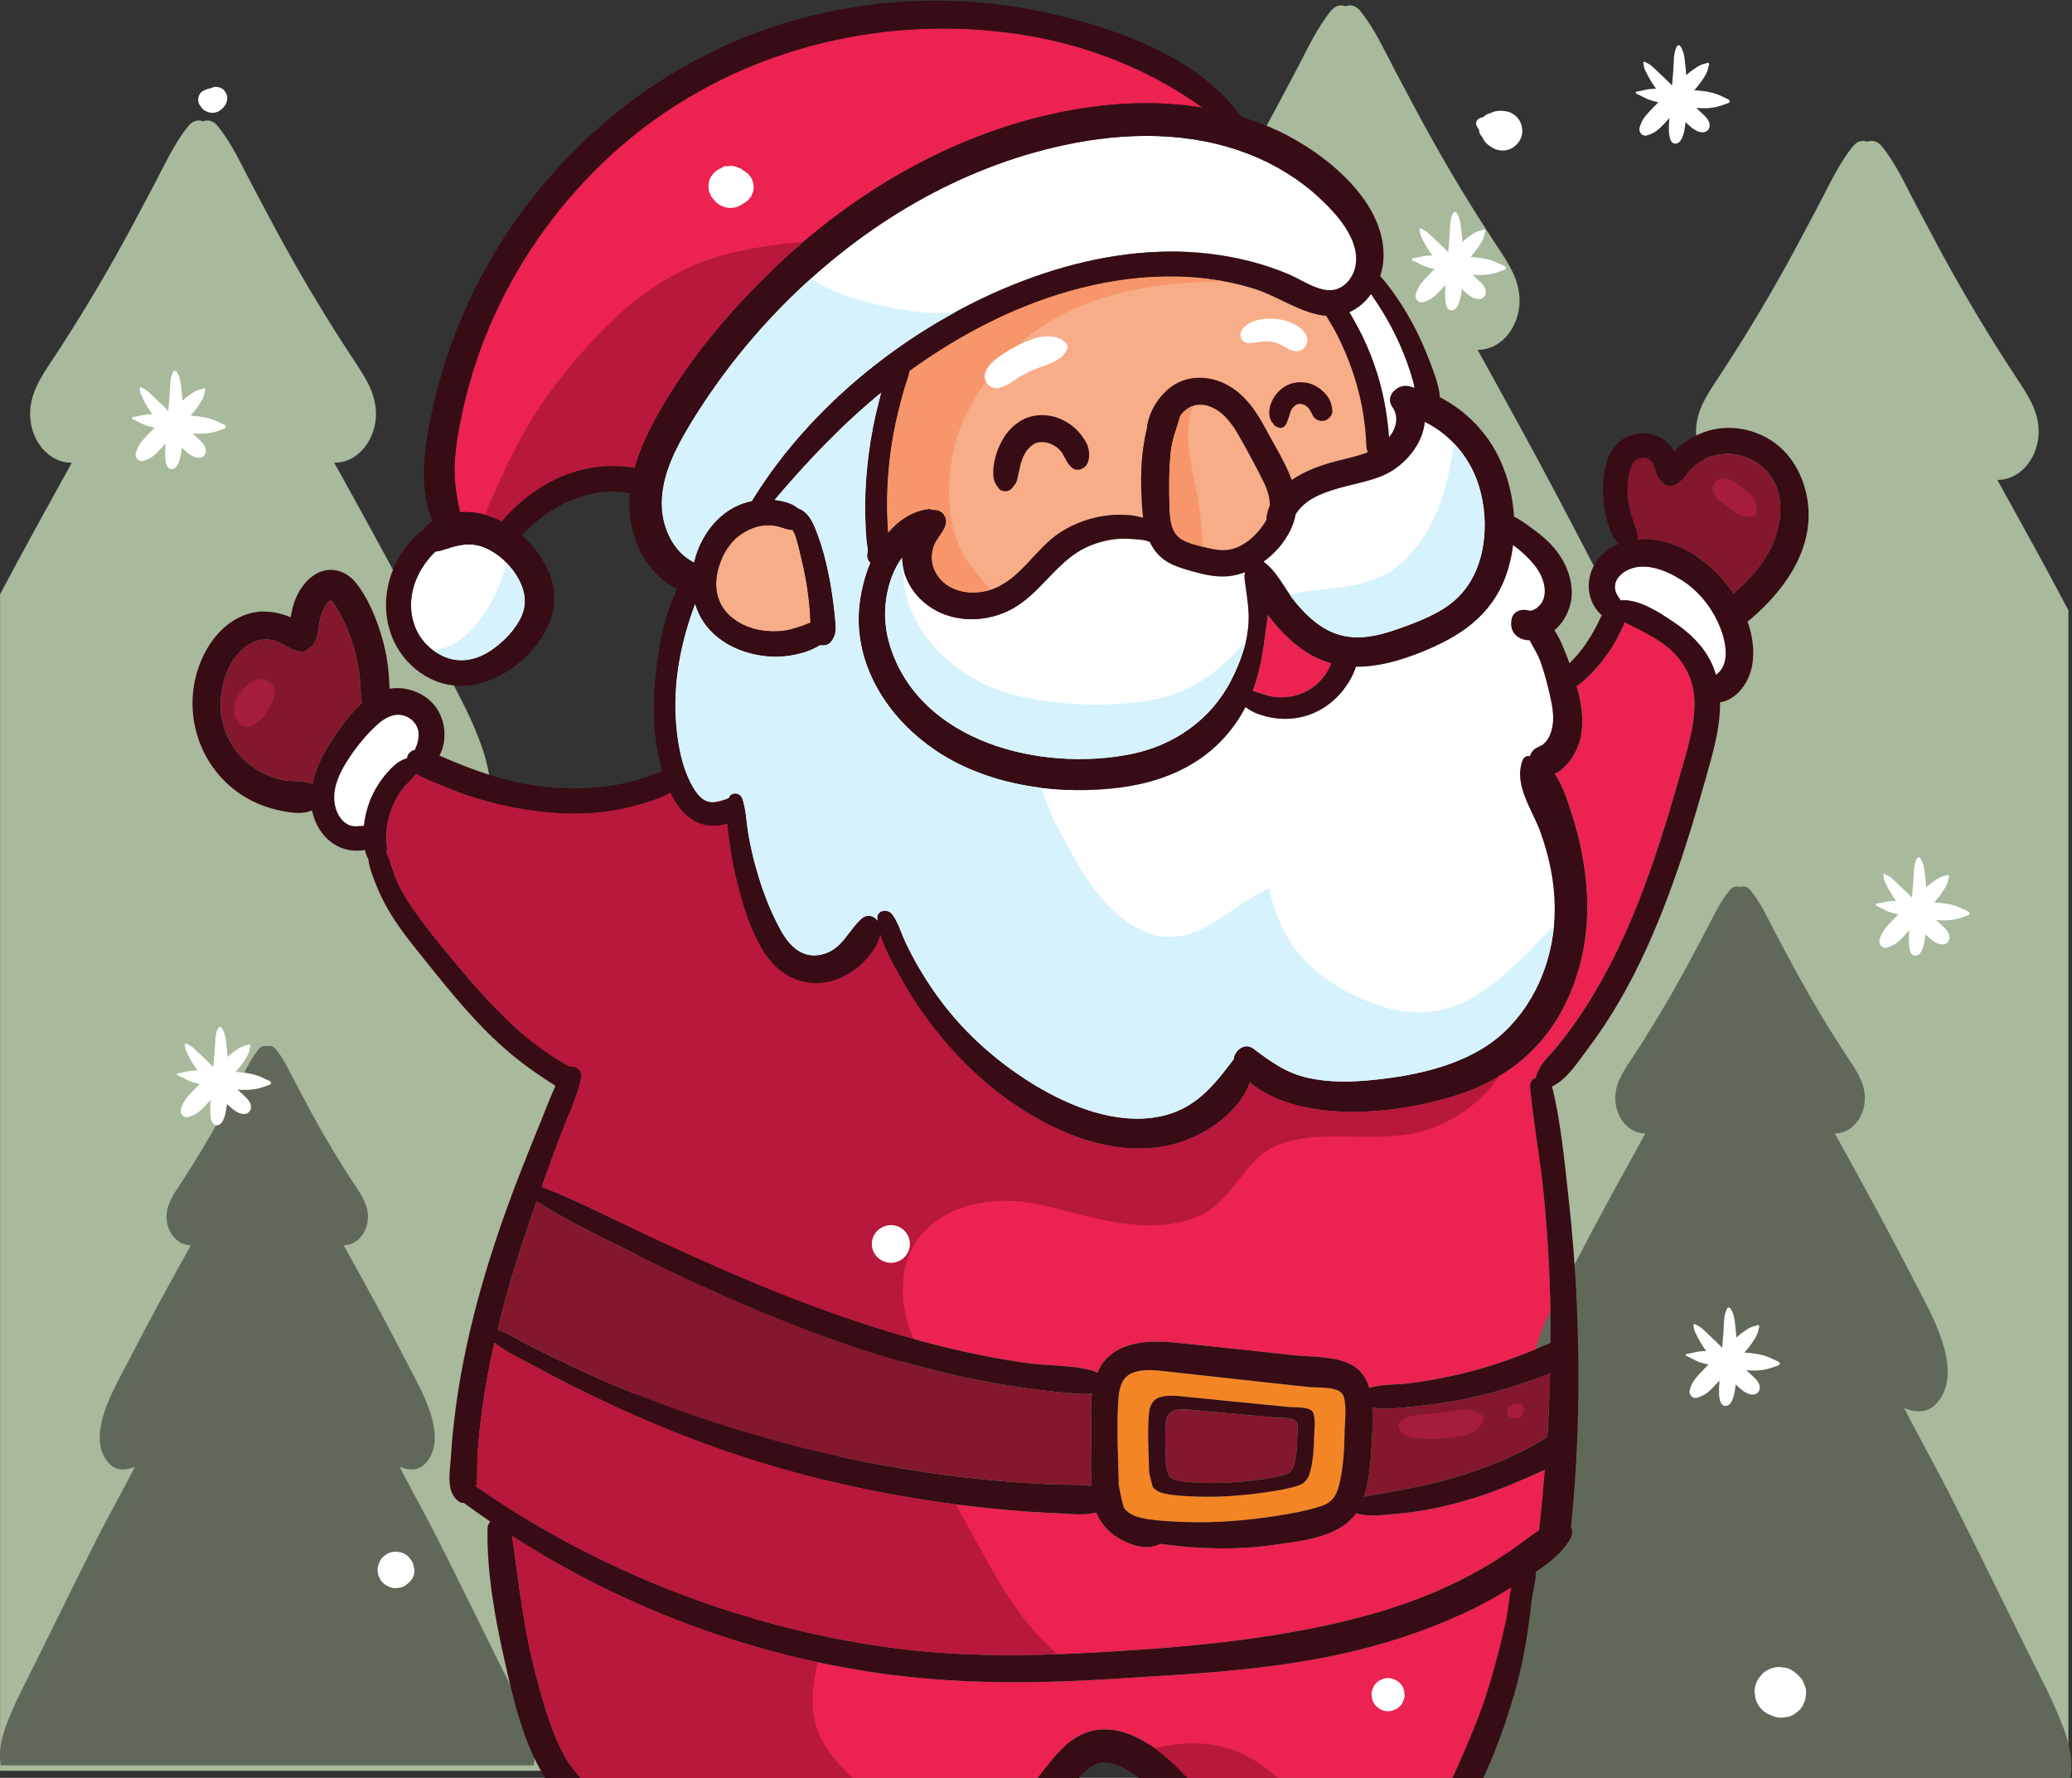 <?xml version="1.0" encoding="UTF-8" standalone="no"?>
<!-- Created with Inkscape (http://www.inkscape.org/) -->

<svg
   version="1.1"
   id="svg3800"
   width="257.165"
   height="220.625"
   viewBox="0 0 257.165 220.625"
   sodipodi:docname="portada.svg"
   inkscape:export-filename="portada.svg"
   inkscape:export-xdpi="96"
   inkscape:export-ydpi="96"
   inkscape:version="1.2.2 (b0a8486541, 2022-12-01)"
   xmlns:inkscape="http://www.inkscape.org/namespaces/inkscape"
   xmlns:sodipodi="http://sodipodi.sourceforge.net/DTD/sodipodi-0.dtd"
   xmlns="http://www.w3.org/2000/svg"
   xmlns:svg="http://www.w3.org/2000/svg">
  <rect x="0" y="0" width="257.165" height="220.625" fill="#333333" stroke="none"/>
  <defs
     id="defs3804" />
  <sodipodi:namedview
     id="namedview3802"
     pagecolor="#ffffff"
     bordercolor="#000000"
     borderopacity="0.25"
     inkscape:showpageshadow="2"
     inkscape:pageopacity="0.0"
     inkscape:pagecheckerboard="0"
     inkscape:deskcolor="#d1d1d1"
     showgrid="false"
     inkscape:zoom="1.4986354"
     inkscape:cx="305.27772"
     inkscape:cy="145.7993"
     inkscape:window-width="1854"
     inkscape:window-height="1011"
     inkscape:window-x="0"
     inkscape:window-y="0"
     inkscape:window-maximized="1"
     inkscape:current-layer="g3808" />
  <g
     id="g3808"
     inkscape:groupmode="layer"
     inkscape:label="Page 1"
     transform="matrix(1.333,0,0,-1.333,-58.64,300.586)">
    <path
       d="m 114.944,71.266 c -2.63,5.459 -6.309,10.207 -9.52,15.254 -1.727,2.715 -3.303,5.538 -4.674,8.484 -0.069,0.148 -0.134,0.298 -0.199,0.448 1.501,-0.42 3.005,-0.11 4.149,1.749 1.56,2.532 0.926,5.799 -0.05,8.444 -1.254,3.396 -2.981,6.586 -4.576,9.801 -3.343,6.736 -6.638,13.505 -10.031,20.212 -1.667,3.294 -3.468,6.515 -5.184,9.78 -0.27,0.513 -0.536,1.032 -0.802,1.55 1.509,-0.602 3.093,-0.728 4.34,0.779 3.128,3.783 -0.215,10.202 -2.054,13.741 -2.53,4.868 -5.067,9.732 -7.711,14.528 -1.172,2.127 -2.336,4.259 -3.517,6.378 2.101,-0.013 3.684,1.927 3.863,4.113 0.176,2.143 -0.941,3.78 -2.03,5.429 -2.324,3.517 -4.514,7.139 -6.563,10.855 -0.982,1.78 -1.92,3.59 -2.88,5.384 -1.012,1.892 -1.914,3.948 -3.264,5.59 -0.417,0.506 -0.911,0.584 -1.346,0.418 -0.436,0.166 -0.93,0.088 -1.347,-0.418 -1.35,-1.642 -2.252,-3.698 -3.264,-5.59 -0.96,-1.794 -1.898,-3.605 -2.88,-5.384 -2.048,-3.716 -4.239,-7.338 -6.562,-10.855 -1.09,-1.648 -2.206,-3.285 -2.03,-5.429 0.178,-2.186 1.763,-4.126 3.863,-4.113 -1.181,-2.12 -2.345,-4.252 -3.517,-6.378 -1.073,-1.945 -2.118,-3.907 -3.162,-5.871 V 60.644 h 74.3 c -0.127,3.717 -2.138,8.102 -3.352,10.622"
       style="fill:#a8b99c;fill-opacity:1;fill-rule:nonzero;stroke:none;stroke-width:0.103"
       id="path4256"
       inkscape:export-filename="portadaMOV.svg"
       inkscape:export-xdpi="96"
       inkscape:export-ydpi="96" />
    <path
       d="m 166.302,70.721 c 2.605,5.407 6.249,10.11 9.43,15.11 1.711,2.69 3.271,5.485 4.629,8.404 0.068,0.146 0.132,0.295 0.197,0.443 -1.487,-0.416 -2.976,-0.109 -4.11,1.732 -1.545,2.508 -0.918,5.744 0.05,8.364 1.242,3.364 2.953,6.524 4.533,9.708 3.311,6.672 6.575,13.377 9.935,20.02 1.651,3.263 3.436,6.453 5.135,9.687 0.267,0.509 0.531,1.022 0.795,1.535 -1.494,-0.596 -3.064,-0.721 -4.299,0.772 -3.099,3.747 0.213,10.105 2.034,13.611 2.506,4.822 5.019,9.64 7.638,14.391 1.161,2.107 2.313,4.218 3.484,6.318 -2.081,-0.013 -3.649,1.908 -3.826,4.074 -0.174,2.123 0.932,3.744 2.011,5.377 2.302,3.484 4.471,7.072 6.501,10.752 0.973,1.763 1.902,3.556 2.853,5.333 1.002,1.874 1.896,3.91 3.233,5.537 0.413,0.501 0.902,0.579 1.334,0.414 0.432,0.165 0.921,0.087 1.334,-0.414 1.337,-1.627 2.231,-3.663 3.233,-5.537 0.951,-1.777 1.88,-3.57 2.853,-5.333 2.029,-3.68 4.199,-7.268 6.5,-10.752 1.079,-1.633 2.185,-3.254 2.011,-5.377 -0.177,-2.166 -1.746,-4.087 -3.826,-4.074 1.17,-2.1 2.323,-4.211 3.483,-6.318 1.062,-1.927 2.098,-3.87 3.132,-5.816 V 60.2 h -73.596 c 0.126,3.681 2.118,8.025 3.32,10.521"
       style="fill:#a8b99c;fill-opacity:1;fill-rule:nonzero;stroke:none;stroke-width:0.102"
       id="path4256-7"
       inkscape:export-filename="portadaMOV.svg"
       inkscape:export-xdpi="96"
       inkscape:export-ydpi="96" />
    <path
       d="m 90.525,70.568 c -1.946,3.922 -3.865,7.864 -5.841,11.77 -0.97,1.92 -2.019,3.795 -3.019,5.696 -0.156,0.299 -0.312,0.6 -0.466,0.901 0.879,-0.349 1.801,-0.423 2.526,0.455 1.822,2.203 -0.124,5.941 -1.195,8.002 -1.474,2.835 -2.95,5.668 -4.491,8.46 -0.682,1.239 -1.36,2.48 -2.048,3.716 1.223,-0.008 2.146,1.121 2.249,2.395 0.103,1.248 -0.547,2.202 -1.182,3.161 -1.354,2.05 -2.629,4.158 -3.821,6.322 -0.572,1.036 -1.118,2.091 -1.678,3.135 -0.588,1.103 -1.114,2.3 -1.9,3.255 -0.243,0.295 -0.531,0.341 -0.785,0.244 -0.254,0.097 -0.541,0.05 -0.785,-0.244 -0.786,-0.955 -1.311,-2.153 -1.9,-3.255 -0.56,-1.044 -1.105,-2.099 -1.678,-3.135 -1.192,-2.164 -2.468,-4.272 -3.821,-6.322 -0.635,-0.959 -1.285,-1.913 -1.182,-3.161 0.104,-1.273 1.026,-2.403 2.249,-2.395 -0.688,-1.235 -1.366,-2.477 -2.048,-3.716 -1.54,-2.792 -3.017,-5.625 -4.491,-8.46 -1.071,-2.061 -3.017,-5.799 -1.195,-8.002 0.725,-0.878 1.648,-0.804 2.526,-0.455 -0.154,-0.301 -0.31,-0.602 -0.466,-0.901 -1,-1.902 -2.049,-3.777 -3.018,-5.696 -1.977,-3.906 -3.895,-7.848 -5.842,-11.77 -0.929,-1.873 -1.936,-3.731 -2.666,-5.709 -0.423,-1.146 -0.733,-2.494 -0.49,-3.717 h 49.615 c 0.244,1.222 -0.067,2.571 -0.49,3.717 -0.73,1.978 -1.737,3.835 -2.666,5.709"
       style="fill:#606959;fill-opacity:1;fill-rule:nonzero;stroke:none;stroke-width:0.103"
       id="path4260" />
    <path
       d="m 221.649,81.079 c -2.645,5.492 -6.347,10.271 -9.578,15.35 -1.739,2.732 -3.324,5.572 -4.704,8.537 -0.069,0.148 -0.133,0.3 -0.2,0.45 1.511,-0.422 3.024,-0.11 4.175,1.76 1.569,2.55 0.932,5.837 -0.051,8.499 -1.262,3.417 -3,6.627 -4.605,9.862 -3.364,6.779 -6.68,13.589 -10.093,20.339 -1.677,3.315 -3.49,6.555 -5.217,9.842 -0.271,0.516 -0.538,1.038 -0.807,1.558 1.518,-0.606 3.113,-0.733 4.367,0.784 3.148,3.807 -0.216,10.266 -2.067,13.827 -2.545,4.897 -5.099,9.794 -7.759,14.618 -1.18,2.139 -2.351,4.287 -3.539,6.419 2.113,-0.014 3.708,1.939 3.888,4.139 0.176,2.157 -0.947,3.804 -2.044,5.463 -2.339,3.539 -4.542,7.184 -6.602,10.922 -0.99,1.792 -1.933,3.613 -2.899,5.419 -1.019,1.902 -1.926,3.972 -3.285,5.625 -0.419,0.51 -0.917,0.588 -1.354,0.421 -0.438,0.167 -0.936,0.09 -1.356,-0.421 -1.357,-1.652 -2.265,-3.722 -3.284,-5.625 -0.966,-1.806 -1.909,-3.627 -2.898,-5.419 -2.062,-3.738 -4.266,-7.383 -6.604,-10.922 -1.096,-1.659 -2.219,-3.306 -2.043,-5.463 0.18,-2.2 1.773,-4.152 3.888,-4.139 -1.188,-2.133 -2.359,-4.28 -3.539,-6.419 -2.66,-4.825 -5.213,-9.721 -7.759,-14.618 -1.85,-3.561 -5.215,-10.02 -2.066,-13.827 1.254,-1.517 2.847,-1.39 4.366,-0.784 -0.269,-0.521 -0.535,-1.043 -0.807,-1.558 -1.727,-3.287 -3.539,-6.527 -5.217,-9.842 -3.414,-6.75 -6.729,-13.56 -10.094,-20.339 -1.605,-3.235 -3.342,-6.444 -4.605,-9.862 -0.983,-2.662 -1.619,-5.948 -0.049,-8.499 1.15,-1.869 2.663,-2.182 4.174,-1.76 -0.067,-0.15 -0.131,-0.302 -0.2,-0.45 -1.381,-2.965 -2.965,-5.805 -4.704,-8.537 -3.23,-5.079 -6.932,-9.859 -9.579,-15.35 -1.972,-4.092 -6.043,-13.075 -0.841,-16.226 2.462,-1.49 5.483,-0.475 8.024,0.159 0.791,0.197 1.58,0.395 2.371,0.589 0.123,0.031 0.612,0.218 0.862,0.357 0.34,-1.167 0.971,-2.361 1.792,-3.195 2.169,-2.202 5.454,-1.762 7.936,-0.527 1.652,0.823 3.153,2.648 4.851,3.602 0.935,-1.986 2.92,-3.453 5.023,-3.594 1.946,-0.13 3.827,0.67 5.468,1.752 0.999,0.658 2.277,2.036 3.54,2.601 0.213,-0.327 0.444,-0.627 0.717,-0.896 0.782,-0.774 1.781,-1.224 2.811,-1.41 1.072,-0.193 2.143,-0.073 3.145,0.295 l 0.044,0.003 c 0.365,0.071 0.615,0.138 0.972,0.301 l 0.153,0.065 c 0.102,0.037 0.206,0.073 0.309,0.104 0.22,0.063 0.447,0.113 0.671,0.163 l 0.208,0.039 c 0.097,0.002 0.33,0.017 0.321,0.017 0.132,0.002 0.262,-0.006 0.395,-0.009 l 0.083,-0.01 0.229,-0.051 c 0.127,-0.033 0.253,-0.072 0.377,-0.115 l 0.188,-0.082 0.102,-0.062 0.27,-0.181 0.243,-0.222 c 1.229,-1.147 2.559,-1.924 4.215,-1.952 1.458,-0.025 2.853,0.61 4.032,1.509 0.194,0.148 0.388,0.309 0.582,0.466 0.989,-0.356 2.046,-0.468 3.102,-0.278 1.03,0.186 2.029,0.635 2.811,1.41 0.272,0.269 0.504,0.569 0.718,0.896 1.263,-0.565 2.541,-1.942 3.539,-2.601 1.641,-1.081 3.523,-1.882 5.467,-1.752 2.104,0.14 4.089,1.608 5.023,3.594 1.699,-0.955 3.199,-2.78 4.852,-3.602 2.482,-1.235 5.767,-1.675 7.936,0.527 0.822,0.834 1.451,2.028 1.792,3.195 0.25,-0.139 0.739,-0.327 0.862,-0.357 0.791,-0.195 1.58,-0.393 2.371,-0.589 2.54,-0.634 5.563,-1.649 8.024,-0.159 5.201,3.151 1.131,12.134 -0.842,16.226"
       style="fill:#a8b99c;fill-opacity:1;fill-rule:nonzero;stroke:none;stroke-width:0.103"
       id="path4272-5" />
    <path
       d="m 204.907,216.248 c -0.36,0.152 -0.68,0.34 -1.053,0.475 -0.312,0.114 -0.62,0.192 -0.948,0.247 -0.379,0.063 -0.767,0.1 -1.156,0.126 0.123,0.149 0.251,0.294 0.372,0.445 0.242,0.301 0.449,0.603 0.645,0.935 0.092,0.156 0.164,0.308 0.223,0.48 0.05,0.147 0.056,0.349 0.123,0.484 0.062,0.123 -0.066,0.265 -0.194,0.194 -0.113,-0.065 -0.288,-0.077 -0.414,-0.125 -0.168,-0.063 -0.315,-0.127 -0.465,-0.224 -0.32,-0.202 -0.622,-0.417 -0.906,-0.67 l -0.139,-0.124 c -0.018,0.215 -0.03,0.429 -0.057,0.644 -0.085,0.683 -0.084,1.62 -0.57,2.151 l -0.183,-0.023 c -0.419,-0.6 -0.33,-1.597 -0.395,-2.301 -0.044,-0.474 -0.078,-0.95 -0.115,-1.425 -0.314,0.313 -0.627,0.63 -0.954,0.931 -0.226,0.208 -0.445,0.427 -0.67,0.637 -0.124,0.116 -0.255,0.231 -0.385,0.339 -0.138,0.113 -0.321,0.156 -0.455,0.267 -0.085,0.071 -0.257,0.008 -0.208,-0.121 0.047,-0.124 0.036,-0.255 0.07,-0.382 0.034,-0.129 0.1,-0.238 0.153,-0.359 0.124,-0.282 0.276,-0.547 0.433,-0.814 0.164,-0.278 0.341,-0.543 0.525,-0.802 -0.202,-0.003 -0.405,-0.008 -0.605,-0.032 -0.398,-0.046 -0.787,-0.188 -1.183,-0.225 -0.123,-0.012 -0.145,-0.168 -0.029,-0.213 0.372,-0.142 0.713,-0.373 1.088,-0.52 0.296,-0.117 0.612,-0.185 0.921,-0.264 l 0.023,-0.005 c -0.149,-0.151 -0.299,-0.302 -0.446,-0.455 -0.253,-0.265 -0.511,-0.523 -0.741,-0.807 -0.282,-0.347 -0.453,-0.692 -0.564,-1.123 -0.105,-0.408 0.276,-0.832 0.7,-0.7 0.392,0.121 0.735,0.285 1.047,0.554 0.277,0.238 0.522,0.51 0.773,0.774 l 0.254,0.273 c -0.016,-0.233 -0.033,-0.464 -0.04,-0.695 -0.013,-0.437 -0.042,-1.716 0.632,-1.673 0.67,0.043 0.846,1.348 0.9,1.844 l 0.014,0.156 0.009,-0.008 c 0.431,-0.408 1.12,-1.08 1.774,-0.909 0.365,0.096 0.518,0.437 0.447,0.788 -0.069,0.344 -0.316,0.596 -0.562,0.832 -0.221,0.213 -0.452,0.416 -0.679,0.625 0.29,-0.025 0.578,-0.04 0.862,-0.032 0.369,0.01 0.716,0.054 1.075,0.137 0.37,0.084 0.692,0.231 1.053,0.342 0.187,0.058 0.159,0.285 0,0.352"
       style="fill:#ffffff;fill-opacity:1;fill-rule:nonzero;stroke:none;stroke-width:0.103"
       id="path4274" />
    <path
       d="m 184.069,200.727 c -0.361,0.152 -0.68,0.339 -1.054,0.475 -0.312,0.113 -0.619,0.191 -0.948,0.246 -0.379,0.065 -0.767,0.101 -1.156,0.127 0.123,0.149 0.251,0.294 0.373,0.445 0.242,0.301 0.447,0.603 0.645,0.935 0.092,0.155 0.164,0.307 0.223,0.48 0.049,0.147 0.054,0.35 0.123,0.483 0.062,0.125 -0.067,0.266 -0.194,0.194 -0.114,-0.064 -0.289,-0.077 -0.415,-0.124 -0.167,-0.064 -0.315,-0.127 -0.465,-0.224 -0.319,-0.203 -0.622,-0.417 -0.905,-0.669 l -0.139,-0.125 c -0.018,0.215 -0.03,0.429 -0.058,0.645 -0.085,0.682 -0.084,1.618 -0.569,2.15 l -0.183,-0.024 c -0.42,-0.599 -0.33,-1.596 -0.396,-2.299 -0.044,-0.475 -0.078,-0.951 -0.114,-1.426 -0.315,0.314 -0.627,0.63 -0.955,0.931 -0.226,0.208 -0.444,0.426 -0.669,0.637 -0.124,0.116 -0.256,0.23 -0.386,0.338 -0.138,0.115 -0.321,0.158 -0.454,0.268 -0.085,0.07 -0.257,0.007 -0.209,-0.121 0.047,-0.124 0.037,-0.255 0.071,-0.383 0.033,-0.128 0.099,-0.238 0.152,-0.358 0.124,-0.283 0.277,-0.547 0.434,-0.815 0.163,-0.277 0.34,-0.542 0.525,-0.802 -0.202,-0.003 -0.406,-0.008 -0.605,-0.031 -0.399,-0.047 -0.789,-0.188 -1.183,-0.225 -0.124,-0.012 -0.145,-0.168 -0.03,-0.213 0.373,-0.142 0.713,-0.372 1.088,-0.52 0.297,-0.117 0.613,-0.186 0.921,-0.264 l 0.024,-0.005 c -0.15,-0.151 -0.299,-0.302 -0.447,-0.456 -0.252,-0.264 -0.511,-0.523 -0.74,-0.806 -0.282,-0.348 -0.453,-0.692 -0.564,-1.125 -0.106,-0.407 0.275,-0.83 0.699,-0.699 0.392,0.121 0.735,0.284 1.049,0.554 0.276,0.238 0.522,0.51 0.773,0.775 l 0.254,0.271 c -0.018,-0.231 -0.033,-0.464 -0.04,-0.695 -0.014,-0.435 -0.042,-1.715 0.631,-1.673 0.67,0.043 0.846,1.348 0.901,1.844 l 0.014,0.157 0.008,-0.009 c 0.431,-0.407 1.12,-1.079 1.774,-0.909 0.365,0.097 0.518,0.439 0.448,0.788 -0.07,0.344 -0.317,0.597 -0.562,0.832 -0.222,0.214 -0.453,0.418 -0.679,0.625 0.29,-0.024 0.577,-0.039 0.861,-0.032 0.37,0.011 0.717,0.056 1.075,0.138 0.371,0.083 0.692,0.231 1.054,0.341 0.186,0.058 0.159,0.287 0,0.353"
       style="fill:#ffffff;fill-opacity:1;fill-rule:nonzero;stroke:none;stroke-width:0.103"
       id="path4276" />
    <path
       d="m 199.845,106.027 c -0.361,0.151 -0.68,0.339 -1.052,0.473 -0.313,0.115 -0.62,0.193 -0.949,0.249 -0.379,0.063 -0.767,0.1 -1.156,0.127 0.123,0.148 0.25,0.293 0.372,0.444 0.243,0.3 0.448,0.603 0.645,0.936 0.093,0.155 0.164,0.306 0.223,0.478 0.05,0.149 0.056,0.35 0.124,0.485 0.062,0.124 -0.066,0.266 -0.193,0.193 -0.113,-0.063 -0.289,-0.077 -0.415,-0.124 -0.168,-0.063 -0.315,-0.128 -0.465,-0.223 -0.319,-0.204 -0.622,-0.419 -0.905,-0.671 l -0.139,-0.124 c -0.019,0.215 -0.03,0.429 -0.057,0.644 -0.086,0.683 -0.084,1.618 -0.57,2.151 l -0.183,-0.024 c -0.42,-0.599 -0.33,-1.596 -0.395,-2.3 -0.045,-0.474 -0.078,-0.95 -0.115,-1.425 -0.315,0.314 -0.627,0.631 -0.954,0.931 -0.227,0.209 -0.444,0.427 -0.669,0.638 -0.124,0.115 -0.255,0.229 -0.386,0.338 -0.138,0.114 -0.321,0.156 -0.455,0.268 -0.085,0.07 -0.257,0.006 -0.208,-0.122 0.047,-0.125 0.036,-0.256 0.069,-0.383 0.034,-0.128 0.1,-0.237 0.153,-0.357 0.125,-0.284 0.277,-0.548 0.435,-0.815 0.164,-0.279 0.34,-0.542 0.524,-0.802 -0.203,-0.003 -0.405,-0.008 -0.605,-0.032 -0.398,-0.047 -0.787,-0.187 -1.183,-0.225 -0.123,-0.011 -0.145,-0.167 -0.029,-0.212 0.372,-0.143 0.712,-0.374 1.087,-0.521 0.297,-0.117 0.613,-0.185 0.922,-0.264 l 0.023,-0.005 c -0.149,-0.151 -0.299,-0.302 -0.446,-0.455 -0.252,-0.265 -0.512,-0.523 -0.742,-0.807 -0.282,-0.347 -0.452,-0.691 -0.564,-1.123 -0.105,-0.409 0.276,-0.831 0.7,-0.7 0.393,0.121 0.736,0.284 1.048,0.554 0.277,0.239 0.521,0.51 0.773,0.774 l 0.254,0.273 c -0.017,-0.232 -0.033,-0.464 -0.04,-0.695 -0.014,-0.436 -0.042,-1.716 0.631,-1.673 0.67,0.043 0.847,1.348 0.9,1.844 l 0.015,0.156 0.008,-0.008 c 0.432,-0.408 1.121,-1.079 1.774,-0.909 0.365,0.096 0.517,0.437 0.447,0.787 -0.069,0.344 -0.317,0.597 -0.562,0.833 -0.221,0.214 -0.452,0.417 -0.679,0.624 0.29,-0.023 0.578,-0.039 0.861,-0.031 0.37,0.011 0.717,0.056 1.076,0.137 0.369,0.084 0.692,0.231 1.052,0.342 0.187,0.057 0.159,0.285 0,0.353"
       style="fill:#ffffff;fill-opacity:1;fill-rule:nonzero;stroke:none;stroke-width:0.103"
       id="path4280-3" />
    <path
       d="m 201.993,112.909 c 0,0.284 -0.072,0.55 -0.215,0.796 -0.1,0.185 -0.235,0.332 -0.407,0.444 -0.153,0.14 -0.332,0.233 -0.537,0.282 l -0.069,0.009 -0.151,0.065 c -0.317,0.085 -0.636,0.085 -0.953,0 -0.304,-0.085 -0.568,-0.24 -0.792,-0.463 l -0.017,-0.021 0.012,0.015 -0.01,-0.011 -0.012,-0.016 -0.222,-0.288 -0.041,-0.053 c -0.129,-0.202 -0.199,-0.421 -0.209,-0.656 -0.042,-0.155 -0.042,-0.311 0,-0.467 0.01,-0.234 0.08,-0.453 0.209,-0.655 0.067,-0.146 0.184,-0.265 0.291,-0.382 0.224,-0.222 0.488,-0.377 0.792,-0.462 0.317,-0.085 0.636,-0.085 0.953,0 0.304,0.085 0.568,0.24 0.792,0.462 l 0.135,0.175 0.113,0.147 0.038,0.053 0.033,0.046 0.028,0.049 c 0.034,0.074 0.152,0.294 0.182,0.445 l 0.03,0.221 0.029,0.22 0.001,0.014 -0.001,0.032"
       style="fill:#ffffff;fill-opacity:1;fill-rule:nonzero;stroke:none;stroke-width:0.103"
       id="path4318" />
    <path
       d="m 118.137,81.29 c -0.078,0.278 -0.22,0.522 -0.424,0.727 -0.111,0.086 -0.223,0.171 -0.334,0.258 -0.257,0.149 -0.534,0.224 -0.832,0.224 -0.227,0.008 -0.439,-0.039 -0.635,-0.142 -0.204,-0.067 -0.381,-0.18 -0.53,-0.34 -0.161,-0.15 -0.275,-0.326 -0.341,-0.531 -0.104,-0.196 -0.15,-0.408 -0.142,-0.635 0.019,-0.147 0.039,-0.292 0.059,-0.439 0.078,-0.278 0.22,-0.521 0.424,-0.727 0.111,-0.085 0.222,-0.171 0.333,-0.258 0.258,-0.148 0.535,-0.224 0.832,-0.224 0.227,-0.009 0.439,0.038 0.636,0.141 0.204,0.068 0.381,0.181 0.53,0.341 0.16,0.15 0.274,0.327 0.341,0.531 0.103,0.196 0.15,0.408 0.142,0.635 -0.019,0.146 -0.039,0.292 -0.059,0.438"
       style="fill:#ffffff;fill-opacity:1;fill-rule:nonzero;stroke:none;stroke-width:0.103"
       id="path4320" />
    <path
       d="m 144.757,215.413 c 3.725,0.583 7.524,0.665 11.206,0.056 -5.26,3.788 -11.396,6.099 -17.896,6.96 -13.393,1.775 -27.206,-2.203 -37.198,-11.374 -4.564,-4.188 -8.267,-9.26 -10.843,-14.896 -1.287,-2.814 -2.264,-5.777 -2.937,-8.795 -0.382,-1.713 -0.702,-3.45 -0.769,-5.206 -0.057,-1.51 0.186,-2.911 0.499,-4.345 0.416,0.028 0.83,0.019 1.225,-0.024 0.941,-0.104 1.829,-0.399 2.657,-0.818 0.159,0.193 0.303,0.352 0.402,0.459 0.932,1.002 1.991,1.899 3.141,2.64 2.106,1.359 4.63,2.13 7.146,2.035 0.457,-0.018 1.083,-0.042 1.694,-0.145 0.33,1.195 0.803,2.36 1.361,3.472 2.763,5.495 6.954,10.543 11.343,14.812 7.897,7.681 17.997,13.451 28.967,15.168"
       style="fill:#ec2250;fill-opacity:1;fill-rule:nonzero;stroke:none;stroke-width:0.103"
       id="path4322" />
    <path
       d="m 108.614,173.141 c 0.05,0.214 0.1,0.426 0.167,0.636 0.654,2.044 2.066,3.896 4.081,4.729 0.363,0.15 0.742,0.257 1.126,0.34 6.014,9.816 16.439,17.645 27.304,21.224 4.926,1.623 10.255,2.42 15.428,1.792 2.503,-0.304 4.936,-0.915 7.26,-1.898 1.167,-0.493 2.465,-1.44 3.759,-1.484 1.245,-0.042 2.195,1.014 2.443,2.171 0.536,2.49 -1.764,4.969 -3.43,6.502 -1.84,1.694 -4.087,3.053 -6.412,3.971 -5.483,2.165 -11.562,2.09 -17.256,0.868 -9.743,-2.088 -18.552,-7.351 -25.598,-14.32 -3.553,-3.514 -6.691,-7.47 -9.275,-11.749 -1.389,-2.3 -2.724,-4.917 -2.59,-7.682 0.097,-2.007 1.122,-4.183 2.995,-5.1"
       style="fill:#ffffff;fill-opacity:1;fill-rule:nonzero;stroke:none;stroke-width:0.103"
       id="path4324" />
    <path
       d="m 89.211,174.48 c -1.285,0.558 -2.4,0.339 -3.659,-0.086 -0.313,-0.106 -0.674,-0.216 -1.028,-0.247 -1.856,-1.793 -2.866,-4.479 -1.88,-7.015 0.486,-1.251 1.536,-2.298 2.778,-2.803 1.501,-0.609 3.008,-0.245 4.313,0.636 1.136,0.768 2.243,1.903 2.813,3.165 0.592,1.312 0.263,2.645 -0.479,3.82 -0.678,1.076 -1.684,2.02 -2.858,2.53"
       style="fill:#ffffff;fill-opacity:1;fill-rule:nonzero;stroke:none;stroke-width:0.103"
       id="path4326" />
    <path
       d="m 170.382,195.101 c 0.624,-1.139 1.14,-2.337 1.571,-3.564 0.765,-2.179 1.204,-4.46 1.371,-6.762 0.66,0.823 0.962,1.912 0.308,2.831 -0.724,1.017 0.472,2.146 1.491,1.941 0.197,-0.04 0.385,-0.106 0.578,-0.156 -0.046,0.217 -0.09,0.434 -0.149,0.644 -0.149,0.534 -0.32,1.063 -0.505,1.585 -0.342,0.967 -0.742,1.91 -1.201,2.827 -0.481,0.964 -1.019,1.899 -1.61,2.798 -0.193,0.293 -0.391,0.581 -0.589,0.872 -0.524,-0.727 -1.203,-1.33 -2.018,-1.684 0.268,-0.45 0.519,-0.906 0.753,-1.333"
       style="fill:#ffffff;fill-opacity:1;fill-rule:nonzero;stroke:none;stroke-width:0.103"
       id="path4328" />
    <path
       d="m 81.875,154.893 c 0.072,0.39 0.329,0.714 0.748,0.793 0.081,0.235 0.193,0.467 0.257,0.717 0.099,0.384 0.133,0.771 0.032,1.157 -0.189,0.721 -0.798,1.228 -1.522,1.365 -0.825,0.157 -1.624,-0.31 -2.223,-0.846 -0.832,-0.742 -1.581,-1.603 -2.231,-2.509 -1.063,-1.482 -2.246,-3.413 -1.691,-5.31 0.188,-0.642 0.595,-1.287 1.225,-1.569 0.426,-0.192 0.926,-0.107 1.407,-0.078 0.117,1.177 0.476,2.331 1.044,3.365 0.383,0.697 0.872,1.356 1.43,1.923 0.383,0.39 0.938,0.867 1.522,0.992"
       style="fill:#ffffff;fill-opacity:1;fill-rule:nonzero;stroke:none;stroke-width:0.103"
       id="path4330" />
    <path
       d="m 110.794,172.236 c -0.361,-1.652 0.052,-3.221 1.403,-4.283 1.206,-0.947 2.772,-1.312 4.281,-1.228 0.795,0.044 1.536,0.268 2.282,0.533 0.23,0.081 0.46,0.179 0.691,0.268 l -10e-4,0.091 c -0.01,0.275 -0.022,0.549 -0.04,0.824 -0.031,0.481 -0.079,0.96 -0.135,1.437 -0.109,0.927 -0.272,1.849 -0.468,2.761 -0.203,0.941 -0.422,1.883 -0.694,2.807 -0.081,0.277 -0.194,0.504 -0.318,0.72 -0.412,-0.016 -0.816,0.173 -1.214,0.287 -0.385,0.109 -0.764,0.151 -1.165,0.143 -0.839,-0.015 -1.601,-0.304 -2.3,-0.754 -1.247,-0.799 -2.012,-2.184 -2.322,-3.605"
       style="fill:#f8ad89;fill-opacity:1;fill-rule:nonzero;stroke:none;stroke-width:0.103"
       id="path4332" />
    <path
       d="m 199.027,165.426 c -0.737,0.568 -1.56,1.031 -2.385,1.46 -0.478,0.25 -0.956,0.45 -1.388,0.714 l -0.009,-0.068 c -0.533,-1.337 -1.23,-2.516 -2.127,-3.644 -0.401,-0.503 -0.836,-0.981 -1.301,-1.425 -0.271,-0.261 -0.55,-0.517 -0.855,-0.738 l -0.162,-0.095 c 0.127,-0.471 0.243,-0.943 0.334,-1.415 0.294,-1.541 0.287,-3.082 -0.364,-4.531 -0.396,-0.885 -1.106,-1.792 -2.01,-2.235 0.792,-1.144 1.235,-2.652 1.63,-3.883 0.767,-2.388 1.242,-4.914 1.369,-7.42 0.199,-3.931 -0.67,-7.953 -2.689,-11.349 -2.106,-3.544 -5.388,-5.947 -9.285,-7.213 -3.621,-1.175 -7.754,-1.799 -11.563,-1.541 -2.626,0.177 -5.751,0.893 -7.863,2.691 -0.763,-2.376 -3.338,-4.31 -5.532,-5.23 -4.314,-1.813 -9.119,-0.777 -13.152,1.271 -3.895,1.979 -7.252,4.771 -10.009,8.137 -1.371,1.673 -2.621,3.43 -3.67,5.325 -0.68,1.229 -1.591,2.755 -2.045,4.248 -0.134,-0.837 -0.736,-1.638 -1.256,-2.241 -0.771,-0.894 -1.77,-1.571 -2.883,-1.965 -2.415,-0.855 -4.861,0.065 -6.344,2.075 -1.465,1.988 -2.251,4.652 -2.851,7.017 -0.326,1.285 -0.565,2.588 -0.734,3.903 -0.065,0.505 -0.132,1.029 -0.177,1.553 -0.837,-0.313 -1.905,-0.294 -2.692,0.058 -1.214,0.542 -2.028,1.601 -2.606,2.804 -0.872,-0.499 -1.946,-0.822 -2.874,-1.097 -2.25,-0.663 -4.598,-0.916 -6.939,-0.831 -2.437,0.089 -4.896,0.502 -7.251,1.128 -1.2,0.319 -2.38,0.704 -3.525,1.187 -1.001,0.421 -2.128,0.814 -3.087,1.363 -0.323,-0.491 -0.846,-0.893 -1.203,-1.333 -0.431,-0.528 -0.857,-1.315 -1.076,-1.932 -0.236,-0.665 -0.419,-1.374 -0.463,-1.981 -0.051,-0.708 0.082,-1.426 0.017,-2.129 0.43,-0.91 0.631,-1.972 1.076,-2.878 0.552,-1.12 1.249,-2.158 1.989,-3.162 1.347,-1.827 2.82,-3.582 4.29,-5.312 2.552,-3.002 5.334,-5.904 8.718,-7.971 0.271,-0.166 0.612,-0.335 0.915,-0.54 0.588,0.136 1.27,-0.381 1.102,-1.108 -0.405,-1.761 -1.205,-3.455 -1.844,-5.142 -0.621,-1.633 -1.229,-3.271 -1.815,-4.917 l -0.007,-0.019 c 3.69,-1.427 7.221,-3.321 10.809,-4.978 4.012,-1.853 8.046,-3.659 12.164,-5.262 7.119,-2.773 14.479,-5.052 22.055,-6.152 1.993,-0.29 4.221,-0.178 6.162,-0.695 0.186,-0.049 0.369,-0.132 0.535,-0.234 1.272,2.898 4.464,3.087 7.264,2.811 3.627,-0.359 7.251,-0.765 10.876,-1.155 1.671,-0.181 3.747,-0.078 5.302,-0.788 1,-0.455 1.599,-1.29 1.897,-2.276 1.137,0.362 2.464,0.286 3.614,0.423 1.535,0.184 3.062,0.465 4.57,0.808 3.004,0.684 5.867,1.715 8.678,2.963 0.004,1.061 0.019,2.123 -0.004,3.182 -0.075,3.454 -0.27,6.906 -0.596,10.345 -0.326,3.437 -0.983,6.838 -1.306,10.269 -0.043,0.462 0.219,0.764 0.566,0.903 l 0.035,0.238 c 0.327,1.017 1.141,1.714 1.81,2.52 0.665,0.801 1.293,1.633 1.888,2.488 1.144,1.645 2.169,3.372 3.095,5.147 1.968,3.769 3.471,7.758 4.773,11.8 0.625,1.94 1.204,3.895 1.759,5.858 0.632,2.223 1.413,4.53 1.387,6.867 -0.024,2.201 -1.006,4.002 -2.736,5.332"
       style="fill:#ec2250;fill-opacity:1;fill-rule:nonzero;stroke:none;stroke-width:0.103"
       id="path4334" />
    <path
       d="m 165.376,161.017 c 0.712,0.317 1.332,0.817 1.824,1.418 0.344,0.421 0.546,0.854 0.73,1.318 -0.795,0.219 -1.577,0.557 -2.335,1.048 -1.326,0.86 -2.423,1.987 -3.387,3.229 l -0.169,0.219 c -0.086,-0.727 -0.194,-1.381 -0.246,-1.822 -0.215,-1.807 -0.535,-3.575 -1.166,-5.253 0.756,-0.189 1.473,-0.536 2.275,-0.585 0.848,-0.054 1.697,0.081 2.475,0.429"
       style="fill:#ec2250;fill-opacity:1;fill-rule:nonzero;stroke:none;stroke-width:0.103"
       id="path4336" />
    <path
       d="m 108.469,152.287 c 0.411,-0.734 1.05,-1.549 1.984,-1.461 0.386,0.036 0.942,0.18 1.388,0.377 0.209,0.608 1.068,0.524 1.265,-0.054 0.365,-1.063 0.375,-2.24 0.566,-3.346 0.179,-1.031 0.411,-2.053 0.692,-3.06 0.559,-1.996 1.293,-3.978 2.289,-5.801 0.813,-1.485 2.02,-2.74 3.864,-2.306 1.868,0.44 2.391,2.15 3.673,3.318 0.515,0.468 1.153,0.315 1.506,-0.173 l -0.025,0.208 c -0.035,0.816 0.991,0.921 1.397,0.379 0.562,-0.753 0.828,-1.754 1.231,-2.602 0.354,-0.749 0.738,-1.482 1.151,-2.2 0.919,-1.601 1.974,-3.127 3.164,-4.539 2.298,-2.727 5.241,-5.135 8.33,-6.908 3.412,-1.959 7.784,-3.513 11.725,-2.396 2.872,0.814 4.512,2.938 6.191,5.164 0.072,0.824 1.025,1.579 1.802,1.001 1.658,-1.231 3.042,-2.274 5.108,-2.737 1.942,-0.435 3.977,-0.402 5.948,-0.207 4.243,0.417 9.119,1.458 12.315,4.464 3.146,2.962 4.738,7.268 4.719,11.549 -0.011,2.431 -0.507,4.767 -1.322,7.051 -0.749,2.104 -2.537,4.406 -1.672,6.705 0.111,0.296 0.364,0.445 0.676,0.384 0.142,0.418 0.448,0.778 0.956,0.903 -0.29,-0.072 0.254,0.168 0.205,0.132 0.124,0.092 0.298,0.268 0.371,0.36 0.247,0.313 0.397,0.67 0.5,1.045 0.284,1.04 0.082,2.15 -0.151,3.18 -0.246,1.087 -0.525,2.176 -0.906,3.224 -0.247,0.682 -0.665,1.301 -0.991,1.948 -0.368,-0.004 -0.712,0.077 -1.03,0.273 -0.613,0.38 -0.767,0.984 -0.658,1.658 0.131,0.809 1.008,1.049 1.683,0.815 l 0.09,0.002 0.056,0.012 0.218,0.068 0.205,0.109 0.095,0.058 0.225,0.208 c 0.15,0.153 0.154,0.149 0.298,0.403 0.14,0.249 0.225,0.596 0.224,0.976 -0.001,0.403 -0.089,0.811 -0.255,1.225 -0.347,0.871 -1.005,1.593 -1.682,2.226 -0.316,0.296 -0.666,0.565 -1.014,0.835 -0.122,-0.983 -0.34,-1.95 -0.677,-2.877 -1.369,-3.764 -4.332,-5.681 -7.907,-7.111 -1.965,-0.787 -4.027,-1.366 -6.051,-1.342 -0.238,-0.782 -0.681,-1.528 -1.174,-2.163 -1.12,-1.443 -2.729,-2.408 -4.544,-2.638 -0.892,-0.113 -1.806,-0.048 -2.677,0.179 -0.649,0.169 -1.364,0.426 -1.884,0.877 -0.068,-0.13 -0.129,-0.263 -0.202,-0.392 -2.632,-4.656 -7.166,-6.729 -12.369,-7.216 -5.538,-0.52 -11.652,0.417 -16.326,3.589 -4.024,2.731 -7.071,7.108 -7.122,12.092 -0.016,1.608 0.344,3.566 1.08,5.345 -0.223,0.226 -0.355,0.541 -0.254,0.939 0.076,0.3 -0.068,0.786 -0.093,1.095 -0.032,0.389 -0.059,0.778 -0.078,1.168 -0.04,0.78 -0.055,1.562 -0.047,2.342 0.018,1.552 0.135,3.099 0.338,4.639 0.212,1.592 0.504,3.175 0.917,4.728 0.075,0.283 0.151,0.601 0.232,0.929 -3.662,-2.992 -6.868,-6.385 -9.93,-9.987 0.763,-0.093 1.647,-0.288 2.208,-0.795 0.701,-0.205 1.172,-0.912 1.477,-1.612 0.466,-1.07 0.812,-2.205 1.09,-3.337 0.303,-1.234 0.524,-2.483 0.689,-3.743 0.08,-0.615 0.149,-1.232 0.202,-1.851 0.064,-0.748 0.07,-1.265 -0.414,-1.877 -0.239,-0.304 -0.639,-0.369 -1.007,-0.301 -0.456,-0.279 -0.95,-0.509 -1.456,-0.666 -1.109,-0.344 -2.324,-0.484 -3.481,-0.376 -2.126,0.197 -4.261,1.089 -5.622,2.787 -0.505,0.632 -0.856,1.335 -1.082,2.074 -1.284,-3.434 -2.017,-7.024 -1.797,-10.704 0.126,-2.096 0.518,-4.414 1.557,-6.267"
       style="fill:#ffffff;fill-opacity:1;fill-rule:nonzero;stroke:none;stroke-width:0.103"
       id="path4338" />
    <path
       d="m 232.837,71.649 c -2.411,4.861 -4.79,9.745 -7.238,14.584 -1.203,2.378 -2.502,4.702 -3.74,7.058 -0.195,0.371 -0.386,0.745 -0.579,1.118 1.089,-0.434 2.233,-0.525 3.132,0.562 2.257,2.73 -0.155,7.362 -1.482,9.916 -1.826,3.512 -3.657,7.022 -5.564,10.483 -0.846,1.534 -1.685,3.073 -2.538,4.603 1.516,-0.009 2.658,1.389 2.787,2.967 0.126,1.548 -0.679,2.729 -1.465,3.918 -1.677,2.539 -3.258,5.152 -4.735,7.833 -0.709,1.285 -1.385,2.59 -2.079,3.886 -0.73,1.365 -1.381,2.849 -2.355,4.033 -0.301,0.366 -0.657,0.422 -0.972,0.303 -0.314,0.119 -0.671,0.063 -0.972,-0.303 -0.974,-1.184 -1.626,-2.668 -2.356,-4.033 -0.692,-1.296 -1.369,-2.601 -2.078,-3.886 -1.479,-2.68 -3.059,-5.294 -4.735,-7.833 -0.787,-1.189 -1.592,-2.37 -1.465,-3.918 0.129,-1.577 1.272,-2.976 2.787,-2.967 -0.852,-1.53 -1.691,-3.069 -2.537,-4.603 -1.908,-3.461 -3.739,-6.971 -5.564,-10.483 -1.328,-2.553 -3.74,-7.186 -1.482,-9.916 0.899,-1.088 2.042,-0.996 3.13,-0.562 -0.192,-0.373 -0.384,-0.747 -0.578,-1.118 -1.239,-2.357 -2.538,-4.68 -3.74,-7.058 -2.448,-4.839 -4.826,-9.723 -7.238,-14.584 -1.152,-2.32 -2.398,-4.621 -3.303,-7.072 -0.525,-1.421 -0.909,-3.09 -0.609,-4.606 h 61.477 c 0.302,1.516 -0.083,3.185 -0.609,4.606 -0.904,2.45 -2.15,4.752 -3.302,7.072"
       style="fill:#606959;fill-opacity:1;fill-rule:nonzero;stroke:none;stroke-width:0.103"
       id="path4266" />
    <path
       d="m 77.708,160.067 c -0.076,0.164 -0.121,0.355 -0.121,0.577 -0.008,2.757 -0.693,5.516 -2.055,7.919 -0.166,0.294 -0.331,0.603 -0.539,0.87 0.115,-0.148 -0.173,0.167 -0.177,0.174 h -7.19e-4 l -0.043,0.005 -0.026,-0.018 c -0.135,-0.09 -0.274,-0.228 -0.384,-0.393 -0.331,-0.501 -0.539,-1.113 -0.627,-1.705 -0.134,-0.891 -0.136,-1.64 -0.846,-2.294 l -0.186,-0.119 c -0.16,-0.159 -0.383,-0.266 -0.584,-0.261 -1.044,0.025 -1.789,0.914 -2.824,1.097 -0.888,0.156 -1.764,-0.1 -2.468,-0.655 -1.7,-1.341 -2.389,-3.716 -2.279,-5.803 0.108,-2.06 1.153,-3.991 2.801,-5.228 0.854,-0.641 1.833,-1.087 2.867,-1.337 0.832,-0.2 2.048,-0.004 2.86,-0.372 0.378,1.785 1.347,3.454 2.397,4.916 0.627,0.872 1.363,1.852 2.235,2.628"
       style="fill:#83172e;fill-opacity:1;fill-rule:nonzero;stroke:none;stroke-width:0.103"
       id="path4340" />
    <path
       d="m 175.448,94.539 c -1.14,-0.102 -2.498,-0.325 -3.684,-0.082 0.08,-1.405 -0.013,-2.862 -0.105,-4.236 -0.089,-1.347 -0.243,-2.756 -0.668,-4.058 0.114,0.022 0.231,0.044 0.339,0.064 0.907,0.173 1.821,0.306 2.727,0.485 1.715,0.336 3.424,0.673 5.104,1.161 3.064,0.889 6.175,2.116 8.89,3.835 0.126,1.989 0.227,3.979 0.275,5.97 -2.584,-1.072 -5.287,-1.887 -8.022,-2.439 -1.603,-0.325 -3.228,-0.553 -4.858,-0.698"
       style="fill:#83172e;fill-opacity:1;fill-rule:nonzero;stroke:none;stroke-width:0.103"
       id="path4342" />
    <path
       d="m 184.232,74.712 c 0.178,0.849 0.25,1.978 0.482,3.005 -1.497,-0.926 -3.04,-1.781 -4.641,-2.514 -3.604,-1.65 -7.385,-2.85 -11.253,-3.7 -7.006,-1.54 -14.069,-1.853 -21.199,-2.303 -7.462,-0.473 -14.827,-0.505 -22.24,0.594 -12.003,1.78 -23.512,6.153 -33.699,12.693 0.608,-4.47 1.114,-8.878 2.295,-13.264 0.502,-1.862 1.035,-3.743 1.778,-5.525 0.333,-0.795 0.721,-1.572 1.181,-2.301 0.322,-0.51 0.729,-0.954 1.101,-1.423 h 42.579 c 0.338,0.45 0.686,0.894 1.042,1.327 1.232,1.496 2.547,2.943 4.584,3.164 3.253,0.352 6.253,-2.27 8.309,-4.491 h 24.69 c 1.356,3.031 2.677,6.017 3.601,9.245 0.519,1.816 1.004,3.647 1.389,5.495"
       style="fill:#ec2250;fill-opacity:1;fill-rule:nonzero;stroke:none;stroke-width:0.103"
       id="path4344" />
    <path
       d="m 209.1,180.801 c -0.982,1.721 -2.986,2.658 -4.946,2.396 -0.92,-0.122 -1.822,-0.552 -2.523,-1.157 -0.737,-0.638 -1.226,-1.936 -2.355,-1.752 -0.245,0.04 -0.41,0.195 -0.513,0.393 -0.393,0.212 -0.54,0.721 -0.664,1.151 -0.127,0.442 -0.19,0.606 -0.471,0.845 0.134,-0.113 -0.166,0.103 -0.163,0.102 l -0.052,0.028 c 0.019,-0.013 0.007,-0.015 -0.123,0.036 l -0.073,0.027 c -0.113,0.015 -0.229,0.011 -0.341,0.009 -0.143,-0.011 -0.161,-0.013 -0.058,-0.005 l -0.235,-0.061 c -0.018,-0.006 -0.197,-0.08 -0.064,-0.018 -0.258,-0.118 -0.291,-0.145 -0.439,-0.329 -0.204,-0.252 -0.31,-0.625 -0.394,-1 -0.205,-0.91 -0.218,-1.978 -0.058,-2.888 0.104,-0.587 0.287,-1.136 0.47,-1.701 0.169,-0.518 0.42,-1.07 0.363,-1.621 0.688,0.057 1.386,0.022 2.049,-0.115 2.832,-0.58 5.298,-2.482 6.893,-4.904 1.502,1.326 2.894,2.852 3.686,4.712 0.766,1.799 1.011,4.102 0.012,5.852"
       style="fill:#83172e;fill-opacity:1;fill-rule:nonzero;stroke:none;stroke-width:0.103"
       id="path4346" />
    <path
       d="m 126.836,165.435 c 2.779,-9.081 14.1,-11.824 22.456,-10.147 4.041,0.812 7.503,3.241 9.369,6.948 0.916,1.82 1.559,3.598 1.592,5.668 0.015,0.947 -0.136,1.882 -0.256,2.82 -0.067,0.529 -0.205,1.041 -0.077,1.5 -0.493,-0.186 -1.007,-0.319 -1.545,-0.372 -1.136,-0.11 -2.278,0.142 -3.364,0.455 -0.887,0.256 -1.828,0.507 -2.589,1.051 -0.628,0.452 -1.062,1.034 -1.372,1.683 -0.433,0.221 -1.267,0.238 -1.587,0.268 -0.696,0.063 -1.415,0.048 -2.106,-0.068 -1.258,-0.212 -2.481,-0.701 -3.508,-1.465 -2.332,-1.732 -3.687,-4.293 -6.523,-5.385 -2.244,-0.865 -4.875,-0.728 -6.863,0.692 -1.492,1.066 -2.445,2.705 -2.489,4.498 -0.372,-0.534 -0.701,-1.107 -0.946,-1.772 -0.763,-2.072 -0.837,-4.263 -0.191,-6.374"
       style="fill:#ffffff;fill-opacity:1;fill-rule:nonzero;stroke:none;stroke-width:0.103"
       id="path4348" />
    <path
       d="m 150.773,185.543 c 0.112,1.294 0.805,2.574 1.709,3.462 1.496,1.471 3.624,1.679 5.487,0.803 1.82,-0.856 2.976,-2.541 3.888,-4.268 0.807,-1.526 1.811,-3.081 2.409,-4.726 1.205,0.83 2.684,1.363 4.017,1.718 0.986,0.262 2.09,0.472 3.082,0.874 -0.082,0.143 -0.141,0.307 -0.148,0.507 -0.083,2.41 -0.524,4.78 -1.305,7.061 -0.389,1.135 -0.864,2.242 -1.402,3.313 -0.31,0.617 -0.685,1.206 -1.033,1.805 -2.291,0.188 -4.54,1.845 -6.657,2.508 -5.606,1.753 -11.624,1.381 -17.221,-0.201 -5.385,-1.522 -10.391,-4.167 -14.918,-7.437 -0.084,-0.523 -0.297,-1.028 -0.45,-1.538 -0.223,-0.748 -0.421,-1.503 -0.606,-2.262 -0.375,-1.538 -0.658,-3.101 -0.827,-4.676 -0.165,-1.553 -0.235,-3.116 -0.206,-4.678 0.011,-0.634 0.05,-1.267 0.095,-1.899 0.981,1.159 2.223,1.996 3.746,2.194 0.149,0.019 0.269,-0.015 0.365,-0.08 0.413,0.031 0.815,-0.076 1.07,-0.433 0.608,-0.848 -0.255,-1.728 -0.676,-2.407 -0.48,-0.775 -0.586,-1.8 -0.237,-2.651 0.932,-2.271 3.758,-2.658 5.776,-1.762 2.431,1.077 3.723,3.643 5.896,5.097 1.875,1.252 4.245,1.858 6.491,1.673 0.312,-0.025 0.793,-0.106 1.31,-0.244 -0.036,0.269 -0.065,0.54 -0.084,0.807 -0.142,1.919 -0.163,3.861 0.109,5.768 0.075,0.525 0.177,1.1 0.319,1.673"
       style="fill:#f8ad89;fill-opacity:1;fill-rule:nonzero;stroke:none;stroke-width:0.103"
       id="path4350" />
    <path
       d="m 161.637,176.654 c 0.115,0.166 0.211,0.332 0.291,0.498 -0.003,0.098 -0.019,0.188 -0.001,0.294 0.063,0.353 0.165,0.684 0.297,0.994 0.01,0.716 -0.213,1.438 -0.573,2.18 -0.68,1.4 -1.448,2.786 -2.209,4.144 -0.676,1.205 -1.526,2.46 -2.899,2.924 -1.074,0.364 -2.004,-0.024 -2.649,-0.885 -0.314,-1.126 -0.778,-2.217 -0.897,-3.406 -0.164,-1.637 -0.165,-3.303 -0.118,-4.946 0.032,-1.106 0.08,-2.525 1.136,-3.165 0.645,-0.39 1.5,-0.566 2.223,-0.753 0.712,-0.185 1.465,-0.337 2.201,-0.208 1.324,0.231 2.455,1.256 3.198,2.33"
       style="fill:#f8ad89;fill-opacity:1;fill-rule:nonzero;stroke:none;stroke-width:0.103"
       id="path4352" />
    <path
       d="m 200.42,171.589 c -1.441,0.89 -3.506,1.687 -5.095,0.728 -0.585,-0.352 -1.049,-0.915 -0.97,-1.626 0.047,-0.426 0.314,-0.752 0.535,-1.098 1.648,0.18 3.625,-1.134 4.941,-2.013 1.448,-0.967 2.756,-2.203 3.51,-3.797 0.174,-0.367 0.309,-0.739 0.422,-1.114 l 0.14,0.114 c 1.366,1.138 0.634,3.564 -0.009,4.898 -0.77,1.598 -1.96,2.974 -3.473,3.908"
       style="fill:#ffffff;fill-opacity:1;fill-rule:nonzero;stroke:none;stroke-width:0.103"
       id="path4354" />
    <path
       d="m 172.957,181.316 c -2.511,-1.184 -6.737,-1.113 -8.33,-3.702 -0.199,-1.096 -0.731,-2.109 -1.517,-3.05 -0.431,-0.516 -0.937,-0.963 -1.476,-1.363 1.342,-0.956 2.002,-2.634 3.067,-3.889 1.01,-1.189 2.207,-2.299 3.703,-2.822 1.972,-0.692 4.015,-0.17 5.911,0.508 1.821,0.652 3.823,1.405 5.265,2.735 2.776,2.56 3.168,7.056 2.117,10.497 -0.809,2.649 -2.637,4.805 -5.049,5.99 -0.18,-2.058 -1.819,-4.02 -3.692,-4.904"
       style="fill:#ffffff;fill-opacity:1;fill-rule:nonzero;stroke:none;stroke-width:0.103"
       id="path4356" />
    <path
       d="m 150.962,93.797 c 0.057,0.683 0.235,1.356 1.001,1.613 0.791,0.265 1.739,0.122 2.552,0.042 2.087,-0.207 4.173,-0.416 6.259,-0.625 1.043,-0.104 2.087,-0.207 3.13,-0.308 0.643,-0.064 2.157,0.077 2.377,-0.588 0.228,-0.686 0.069,-1.641 0.06,-2.348 -0.013,-0.947 -0.08,-1.891 -0.293,-2.819 -0.182,-0.795 -0.403,-1.342 -1.298,-1.61 -0.973,-0.292 -2.008,-0.458 -3.017,-0.6 -2.047,-0.291 -4.111,-0.445 -6.183,-0.382 -0.866,0.025 -1.766,0.065 -2.64,0.18 -0.282,0.071 -0.575,0.096 -0.85,0.203 -0.336,0.129 -0.562,0.294 -0.72,0.489 -0.041,0.113 -0.074,0.238 -0.114,0.38 -0.093,0.341 -0.17,0.683 -0.241,1.028 l -0.001,0.021 c -0.031,1.755 -0.165,3.578 -0.022,5.328 z M 148.486,85.682 c 0.054,-0.213 0.1,-0.402 0.155,-0.572 0.218,-0.294 0.526,-0.542 0.987,-0.737 0.377,-0.161 0.777,-0.197 1.163,-0.305 1.196,-0.172 2.43,-0.232 3.616,-0.271 2.837,-0.094 5.663,0.139 8.465,0.577 1.382,0.216 2.799,0.465 4.13,0.905 1.227,0.404 1.529,1.227 1.778,2.424 0.291,1.399 0.383,2.821 0.401,4.245 0.013,1.065 0.23,2.505 -0.081,3.538 -0.302,0.999 -2.375,0.788 -3.254,0.882 -1.43,0.155 -2.858,0.309 -4.287,0.465 -2.857,0.314 -5.713,0.631 -8.57,0.942 -1.113,0.12 -2.41,0.336 -3.493,-0.063 -1.05,-0.388 -1.294,-1.399 -1.371,-2.428 -0.196,-2.636 -0.012,-5.381 0.03,-8.024 l 10e-4,-0.031 c 0.097,-0.519 0.202,-1.035 0.331,-1.548"
       style="fill:#f48525;fill-opacity:1;fill-rule:nonzero;stroke:none;stroke-width:0.103"
       id="path4358" />
    <path
       d="m 152.555,89.106 c 0.058,-0.25 0.118,-0.499 0.193,-0.747 0.031,-0.104 0.058,-0.195 0.09,-0.276 0.125,-0.143 0.305,-0.263 0.572,-0.357 0.22,-0.077 0.452,-0.093 0.676,-0.146 0.694,-0.083 1.411,-0.113 2.1,-0.131 1.647,-0.045 3.288,0.067 4.916,0.278 0.802,0.105 1.626,0.225 2.399,0.436 0.712,0.196 0.887,0.594 1.032,1.172 0.168,0.675 0.223,1.362 0.232,2.05 0.008,0.515 0.135,1.21 -0.046,1.708 -0.176,0.484 -1.38,0.381 -1.891,0.427 -0.83,0.074 -1.66,0.148 -2.489,0.225 -1.659,0.151 -3.318,0.304 -4.977,0.454 -0.647,0.059 -1.401,0.161 -2.028,-0.03 -0.61,-0.187 -0.752,-0.675 -0.797,-1.172 -0.114,-1.274 -0.007,-2.598 0.018,-3.875 v -0.016"
       style="fill:#83172e;fill-opacity:1;fill-rule:nonzero;stroke:none;stroke-width:0.103"
       id="path4360" />
    <path
       d="m 152.537,92.997 c 0.045,0.497 0.187,0.985 0.797,1.172 0.627,0.192 1.381,0.089 2.028,0.03 1.659,-0.15 3.318,-0.303 4.977,-0.454 0.83,-0.077 1.66,-0.151 2.489,-0.225 0.51,-0.046 1.715,0.057 1.891,-0.427 0.181,-0.498 0.054,-1.193 0.046,-1.708 -0.009,-0.688 -0.064,-1.375 -0.232,-2.05 -0.145,-0.578 -0.32,-0.976 -1.032,-1.172 -0.773,-0.211 -1.597,-0.332 -2.399,-0.436 -1.628,-0.211 -3.269,-0.323 -4.916,-0.278 -0.689,0.018 -1.406,0.048 -2.1,0.131 -0.224,0.053 -0.456,0.069 -0.676,0.146 -0.267,0.094 -0.447,0.215 -0.572,0.357 -0.033,0.081 -0.06,0.172 -0.09,0.276 -0.075,0.247 -0.136,0.497 -0.193,0.747 v 0.016 c -0.025,1.277 -0.131,2.601 -0.018,3.875 z m -1.553,-4.548 c 0.071,-0.345 0.148,-0.687 0.241,-1.028 0.04,-0.142 0.073,-0.267 0.114,-0.38 0.158,-0.194 0.384,-0.359 0.72,-0.489 0.275,-0.107 0.568,-0.132 0.85,-0.203 0.874,-0.115 1.775,-0.155 2.64,-0.18 2.072,-0.063 4.137,0.091 6.183,0.382 1.01,0.143 2.045,0.309 3.017,0.6 0.896,0.268 1.116,0.816 1.298,1.61 0.213,0.929 0.279,1.872 0.293,2.819 0.009,0.707 0.168,1.662 -0.06,2.348 -0.221,0.665 -1.735,0.524 -2.377,0.588 -1.043,0.101 -2.087,0.204 -3.13,0.308 -2.087,0.209 -4.173,0.419 -6.259,0.625 -0.813,0.08 -1.761,0.223 -2.552,-0.042 -0.766,-0.257 -0.945,-0.93 -1.001,-1.613 -0.144,-1.75 -0.009,-3.573 0.022,-5.328 l 10e-4,-0.021"
       style="fill:#370c14;fill-opacity:1;fill-rule:nonzero;stroke:none;stroke-width:0.103"
       id="path4362" />
    <path
       d="m 179.785,85.611 c -1.838,-0.49 -3.717,-0.877 -5.613,-1.031 -0.99,-0.081 -2.716,-0.35 -3.91,0.031 -1.616,-2.252 -5.025,-2.561 -7.601,-2.932 -3.501,-0.506 -7.13,-0.408 -10.63,0.087 -1.228,-0.629 -2.675,-0.177 -3.869,0.517 -1.007,0.586 -1.696,1.411 -2.097,2.4 -1.08,-0.292 -2.258,-0.131 -3.366,-0.083 -1.102,0.048 -2.202,0.112 -3.302,0.192 -2.199,0.159 -4.392,0.385 -6.579,0.672 -7.813,1.026 -15.61,2.859 -23.017,5.566 -3.626,1.325 -7.182,2.851 -10.663,4.52 -1.773,0.849 -3.523,1.746 -5.249,2.687 -1.199,0.652 -2.725,1.334 -3.864,2.249 -0.436,-1.91 -0.81,-3.835 -1.09,-5.775 -0.242,-1.679 -0.407,-3.37 -0.5,-5.065 -0.041,-0.751 0.05,-1.71 -0.111,-2.537 6.211,-4.311 12.954,-7.793 20.057,-10.39 6.312,-2.309 12.921,-3.939 19.597,-4.746 7.188,-0.866 14.337,-0.584 21.54,-0.104 6.923,0.461 14.042,1.24 20.767,2.975 3.288,0.849 6.515,1.962 9.557,3.479 1.706,0.852 3.353,1.82 4.926,2.898 0.868,0.596 1.665,1.247 2.519,1.808 0.213,1.878 0.388,3.765 0.542,5.654 -0.928,-0.466 -1.895,-0.871 -2.804,-1.257 -1.707,-0.724 -3.452,-1.338 -5.244,-1.817"
       style="fill:#ec2250;fill-opacity:1;fill-rule:nonzero;stroke:none;stroke-width:0.103"
       id="path4364" />
    <path
       d="m 96.141,98.816 c 2.269,-1.101 4.574,-2.13 6.918,-3.062 4.525,-1.799 9.176,-3.329 13.877,-4.6 4.789,-1.294 9.678,-2.226 14.59,-2.91 2.378,-0.33 4.77,-0.574 7.165,-0.748 1.257,-0.09 2.514,-0.161 3.772,-0.208 1.029,-0.039 2.137,0.042 3.159,-0.161 -0.096,1.787 -0.012,3.61 -0.026,5.39 -0.007,1.063 -0.062,2.168 0.062,3.239 -0.594,-0.102 -1.286,-0.01 -1.766,0.025 -0.953,0.068 -1.905,0.171 -2.853,0.286 -1.681,0.205 -3.355,0.457 -5.021,0.765 -7.597,1.404 -14.924,3.912 -22.025,6.919 -3.534,1.495 -7.016,3.106 -10.454,4.808 -3.223,1.598 -6.537,3.163 -9.588,5.086 -0.991,-2.829 -1.934,-5.678 -2.752,-8.56 -0.316,-1.114 -0.604,-2.236 -0.879,-3.36 0.846,-0.307 1.642,-0.822 2.434,-1.222 1.124,-0.57 2.251,-1.137 3.386,-1.686"
       style="fill:#83172e;fill-opacity:1;fill-rule:nonzero;stroke:none;stroke-width:0.103"
       id="path4366" />
    <path
       d="m 209.088,174.949 c -0.792,-1.86 -2.183,-3.386 -3.686,-4.712 -1.595,2.422 -4.061,4.324 -6.893,4.904 -0.662,0.137 -1.361,0.172 -2.049,0.115 0.058,0.55 -0.193,1.103 -0.363,1.621 -0.184,0.565 -0.367,1.113 -0.47,1.701 -0.16,0.91 -0.148,1.978 0.058,2.888 0.084,0.375 0.19,0.749 0.394,1 0.148,0.184 0.181,0.211 0.439,0.329 -0.134,-0.062 0.046,0.012 0.064,0.018 l 0.235,0.061 c -0.104,-0.008 -0.085,-0.006 0.058,0.005 0.112,0.002 0.228,0.006 0.341,-0.009 l 0.073,-0.027 c 0.13,-0.051 0.143,-0.049 0.123,-0.036 l 0.052,-0.028 c -0.003,0.001 0.297,-0.215 0.163,-0.102 0.281,-0.239 0.344,-0.404 0.471,-0.845 0.124,-0.43 0.271,-0.94 0.664,-1.151 0.104,-0.198 0.268,-0.353 0.513,-0.393 1.129,-0.184 1.617,1.114 2.355,1.752 0.701,0.605 1.603,1.035 2.523,1.157 1.959,0.262 3.964,-0.675 4.946,-2.396 0.998,-1.75 0.754,-4.052 -0.012,-5.852 z m -5.185,-12.165 -0.14,-0.114 c -0.113,0.375 -0.249,0.748 -0.422,1.114 -0.754,1.594 -2.062,2.829 -3.51,3.797 -1.316,0.879 -3.292,2.193 -4.941,2.013 -0.221,0.346 -0.488,0.672 -0.535,1.098 -0.078,0.711 0.385,1.273 0.97,1.626 1.589,0.959 3.654,0.162 5.095,-0.728 1.513,-0.934 2.703,-2.31 3.473,-3.908 0.643,-1.334 1.375,-3.76 0.009,-4.898 z m -3.528,-9.557 c -0.556,-1.963 -1.134,-3.918 -1.759,-5.858 -1.302,-4.042 -2.806,-8.031 -4.773,-11.8 -0.926,-1.776 -1.951,-3.502 -3.095,-5.147 -0.595,-0.855 -1.222,-1.687 -1.888,-2.488 -0.669,-0.806 -1.483,-1.503 -1.81,-2.52 l -0.035,-0.238 c -0.347,-0.139 -0.609,-0.441 -0.566,-0.903 0.324,-3.431 0.981,-6.831 1.306,-10.269 0.326,-3.438 0.521,-6.891 0.596,-10.345 0.024,-1.059 0.008,-2.121 0.004,-3.182 -2.811,-1.248 -5.674,-2.279 -8.678,-2.963 -1.508,-0.343 -3.035,-0.623 -4.57,-0.808 -1.15,-0.136 -2.477,-0.061 -3.614,-0.423 -0.298,0.986 -0.897,1.821 -1.897,2.276 -1.555,0.71 -3.631,0.607 -5.302,0.788 -3.624,0.39 -7.248,0.796 -10.876,1.155 -2.799,0.276 -5.991,0.087 -7.264,-2.811 -0.166,0.102 -0.349,0.185 -0.535,0.234 -1.941,0.517 -4.168,0.405 -6.162,0.695 -7.576,1.1 -14.936,3.379 -22.055,6.152 -4.118,1.603 -8.152,3.41 -12.164,5.262 -3.588,1.656 -7.119,3.55 -10.809,4.978 l 0.007,0.019 c 0.586,1.646 1.194,3.284 1.815,4.917 0.64,1.687 1.439,3.381 1.844,5.142 0.168,0.727 -0.514,1.244 -1.102,1.108 -0.303,0.205 -0.643,0.374 -0.915,0.54 -3.385,2.067 -6.167,4.969 -8.718,7.971 -1.469,1.73 -2.943,3.486 -4.29,5.312 -0.74,1.004 -1.437,2.042 -1.989,3.162 -0.446,0.906 -0.647,1.968 -1.076,2.878 0.065,0.702 -0.069,1.421 -0.017,2.129 0.044,0.607 0.227,1.316 0.463,1.981 0.219,0.617 0.645,1.404 1.076,1.932 0.357,0.44 0.88,0.842 1.203,1.333 0.959,-0.548 2.086,-0.942 3.087,-1.363 1.144,-0.483 2.324,-0.868 3.525,-1.187 2.355,-0.625 4.814,-1.038 7.251,-1.128 2.341,-0.085 4.689,0.167 6.939,0.831 0.929,0.275 2.002,0.598 2.874,1.097 0.578,-1.203 1.392,-2.261 2.606,-2.804 0.787,-0.351 1.855,-0.371 2.692,-0.058 0.045,-0.524 0.112,-1.048 0.177,-1.553 0.17,-1.316 0.409,-2.619 0.734,-3.903 0.6,-2.365 1.386,-5.029 2.851,-7.017 1.483,-2.011 3.928,-2.931 6.344,-2.075 1.112,0.393 2.111,1.07 2.883,1.965 0.52,0.603 1.122,1.404 1.256,2.241 0.454,-1.492 1.365,-3.018 2.045,-4.248 1.05,-1.895 2.299,-3.652 3.67,-5.325 2.756,-3.365 6.114,-6.158 10.009,-8.137 4.033,-2.049 8.838,-3.084 13.152,-1.271 2.195,0.92 4.769,2.854 5.532,5.23 2.112,-1.797 5.237,-2.514 7.863,-2.691 3.809,-0.258 7.941,0.367 11.563,1.541 3.896,1.266 7.178,3.669 9.285,7.213 2.019,3.396 2.888,7.418 2.689,11.349 -0.127,2.506 -0.602,5.032 -1.369,7.42 -0.394,1.231 -0.838,2.739 -1.63,3.883 0.904,0.443 1.613,1.349 2.01,2.235 0.65,1.449 0.657,2.989 0.364,4.531 -0.09,0.472 -0.206,0.944 -0.334,1.415 l 0.162,0.095 c 0.305,0.222 0.584,0.478 0.855,0.738 0.465,0.445 0.901,0.922 1.301,1.425 0.897,1.128 1.594,2.307 2.127,3.644 l 0.009,0.068 c 0.432,-0.264 0.911,-0.464 1.388,-0.714 0.825,-0.429 1.647,-0.892 2.385,-1.46 1.729,-1.33 2.712,-3.131 2.736,-5.332 0.026,-2.337 -0.756,-4.644 -1.387,-6.867 z M 188.052,91.707 c -2.715,-1.719 -5.826,-2.945 -8.89,-3.835 -1.68,-0.488 -3.389,-0.826 -5.104,-1.161 -0.906,-0.179 -1.82,-0.312 -2.727,-0.485 -0.108,-0.02 -0.225,-0.042 -0.339,-0.064 0.424,1.302 0.578,2.711 0.668,4.058 0.091,1.374 0.185,2.831 0.105,4.236 1.186,-0.242 2.544,-0.02 3.684,0.082 1.63,0.146 3.254,0.374 4.858,0.698 2.735,0.552 5.438,1.367 8.022,2.439 -0.048,-1.991 -0.149,-3.981 -0.275,-5.97 z m -39.927,3.578 c 0.077,1.029 0.321,2.039 1.371,2.428 1.082,0.398 2.379,0.183 3.493,0.063 2.857,-0.31 5.713,-0.627 8.57,-0.942 1.429,-0.156 2.857,-0.31 4.287,-0.465 0.879,-0.094 2.953,0.117 3.254,-0.882 0.311,-1.033 0.095,-2.473 0.081,-3.538 -0.018,-1.424 -0.11,-2.847 -0.401,-4.245 -0.249,-1.197 -0.55,-2.02 -1.778,-2.424 -1.331,-0.439 -2.748,-0.689 -4.13,-0.905 -2.803,-0.439 -5.628,-0.671 -8.465,-0.577 -1.186,0.039 -2.42,0.099 -3.616,0.271 -0.385,0.108 -0.786,0.144 -1.163,0.305 -0.461,0.195 -0.769,0.444 -0.987,0.737 -0.056,0.17 -0.101,0.359 -0.155,0.572 -0.128,0.513 -0.234,1.029 -0.331,1.548 l -0.001,0.031 c -0.042,2.642 -0.226,5.388 -0.03,8.024 z m 39.165,-12.255 c -0.854,-0.562 -1.651,-1.213 -2.519,-1.808 -1.573,-1.078 -3.221,-2.047 -4.926,-2.898 -3.042,-1.518 -6.269,-2.63 -9.557,-3.479 -6.726,-1.735 -13.844,-2.514 -20.767,-2.975 -7.203,-0.481 -14.353,-0.762 -21.54,0.104 -6.675,0.806 -13.285,2.437 -19.597,4.746 -7.103,2.597 -13.846,6.079 -20.057,10.39 0.161,0.828 0.07,1.787 0.111,2.537 0.093,1.694 0.258,3.386 0.5,5.065 0.28,1.94 0.654,3.865 1.09,5.775 1.138,-0.915 2.664,-1.597 3.864,-2.249 1.726,-0.941 3.476,-1.837 5.249,-2.687 3.481,-1.669 7.036,-3.195 10.663,-4.52 7.407,-2.707 15.204,-4.54 23.017,-5.566 2.186,-0.286 4.38,-0.512 6.579,-0.672 1.1,-0.08 2.2,-0.144 3.302,-0.192 1.108,-0.047 2.286,-0.209 3.366,0.083 0.402,-0.989 1.09,-1.814 2.097,-2.4 1.193,-0.694 2.64,-1.146 3.869,-0.517 3.5,-0.495 7.129,-0.594 10.63,-0.087 2.576,0.371 5.984,0.68 7.601,2.932 1.193,-0.381 2.92,-0.112 3.91,-0.031 1.897,0.154 3.775,0.541 5.613,1.031 1.792,0.479 3.537,1.093 5.244,1.817 0.909,0.386 1.875,0.791 2.804,1.257 -0.154,-1.889 -0.33,-3.776 -0.542,-5.654 z M 91.199,105.085 c 0.818,2.882 1.761,5.73 2.752,8.56 3.051,-1.922 6.365,-3.488 9.588,-5.086 3.438,-1.703 6.92,-3.313 10.454,-4.808 7.101,-3.007 14.428,-5.515 22.025,-6.919 1.666,-0.308 3.34,-0.56 5.021,-0.765 0.948,-0.115 1.9,-0.219 2.853,-0.286 0.481,-0.035 1.173,-0.126 1.766,-0.025 -0.123,-1.071 -0.069,-2.176 -0.062,-3.239 0.013,-1.78 -0.07,-3.602 0.026,-5.39 -1.022,0.203 -2.13,0.121 -3.159,0.161 -1.258,0.047 -2.515,0.118 -3.772,0.208 -2.395,0.174 -4.787,0.418 -7.165,0.748 -4.912,0.684 -9.801,1.616 -14.59,2.91 -4.701,1.27 -9.352,2.801 -13.877,4.6 -2.344,0.933 -4.649,1.962 -6.918,3.062 -1.135,0.549 -2.262,1.116 -3.386,1.686 -0.792,0.401 -1.588,0.915 -2.434,1.222 0.274,1.125 0.563,2.246 0.879,3.36 z m -12.277,46.893 c -0.569,-1.034 -0.927,-2.188 -1.044,-3.365 -0.481,-0.029 -0.981,-0.114 -1.407,0.078 -0.631,0.282 -1.037,0.927 -1.225,1.569 -0.554,1.898 0.629,3.829 1.691,5.31 0.65,0.906 1.398,1.766 2.231,2.509 0.599,0.536 1.398,1.003 2.223,0.846 0.724,-0.137 1.333,-0.644 1.522,-1.365 0.101,-0.386 0.067,-0.773 -0.032,-1.157 -0.065,-0.25 -0.176,-0.482 -0.257,-0.717 -0.418,-0.079 -0.676,-0.403 -0.748,-0.793 -0.585,-0.125 -1.139,-0.602 -1.522,-0.992 -0.559,-0.568 -1.047,-1.226 -1.43,-1.923 z m -5.846,0.545 c -0.812,0.368 -2.028,0.172 -2.86,0.372 -1.035,0.251 -2.014,0.696 -2.867,1.337 -1.648,1.237 -2.692,3.168 -2.801,5.228 -0.11,2.088 0.579,4.462 2.279,5.803 0.704,0.556 1.581,0.811 2.468,0.655 1.035,-0.183 1.78,-1.072 2.824,-1.097 0.201,-0.005 0.424,0.102 0.584,0.261 l 0.186,0.119 c 0.71,0.654 0.712,1.403 0.846,2.294 0.088,0.592 0.296,1.204 0.627,1.705 0.11,0.165 0.249,0.303 0.384,0.393 l 0.026,0.018 0.043,-0.005 h 7.19e-4 c 0.004,-0.006 0.292,-0.321 0.177,-0.174 0.208,-0.267 0.372,-0.576 0.539,-0.87 1.362,-2.403 2.047,-5.162 2.055,-7.919 4.11e-4,-0.222 0.045,-0.413 0.121,-0.577 -0.872,-0.776 -1.609,-1.756 -2.235,-2.628 -1.05,-1.462 -2.019,-3.131 -2.397,-4.916 z m 35.633,16.734 c 0.226,-0.739 0.577,-1.443 1.082,-2.074 1.362,-1.699 3.497,-2.59 5.622,-2.787 1.157,-0.108 2.372,0.032 3.481,0.376 0.506,0.157 1,0.387 1.456,0.666 0.369,-0.068 0.768,-0.003 1.007,0.301 0.484,0.612 0.478,1.13 0.414,1.877 -0.053,0.618 -0.122,1.235 -0.202,1.851 -0.165,1.26 -0.386,2.509 -0.689,3.743 -0.277,1.132 -0.623,2.267 -1.09,3.337 -0.305,0.7 -0.775,1.407 -1.477,1.612 -0.561,0.507 -1.445,0.701 -2.208,0.795 3.061,3.603 6.268,6.996 9.93,9.987 -0.081,-0.329 -0.157,-0.646 -0.232,-0.929 -0.413,-1.553 -0.706,-3.136 -0.917,-4.728 -0.203,-1.539 -0.32,-3.087 -0.338,-4.639 -0.008,-0.78 0.007,-1.562 0.047,-2.342 0.019,-0.389 0.046,-0.778 0.078,-1.168 0.026,-0.309 0.169,-0.795 0.093,-1.095 -0.102,-0.397 0.031,-0.713 0.254,-0.939 -0.736,-1.78 -1.097,-3.737 -1.08,-5.345 0.051,-4.985 3.098,-9.362 7.122,-12.092 4.674,-3.172 10.787,-4.109 16.326,-3.589 5.203,0.488 9.737,2.56 12.369,7.216 0.073,0.129 0.135,0.262 0.202,0.392 0.521,-0.451 1.235,-0.708 1.884,-0.877 0.871,-0.227 1.785,-0.292 2.677,-0.179 1.816,0.23 3.424,1.195 4.544,2.638 0.493,0.635 0.936,1.381 1.174,2.163 2.024,-0.024 4.086,0.556 6.051,1.342 3.575,1.43 6.538,3.347 7.907,7.111 0.337,0.926 0.555,1.894 0.677,2.877 0.347,-0.27 0.697,-0.539 1.014,-0.835 0.677,-0.634 1.335,-1.356 1.682,-2.226 0.165,-0.414 0.254,-0.823 0.255,-1.225 0.001,-0.38 -0.084,-0.727 -0.224,-0.976 -0.144,-0.254 -0.148,-0.25 -0.298,-0.403 l -0.225,-0.208 -0.095,-0.058 -0.205,-0.109 -0.218,-0.068 -0.056,-0.012 -0.09,-0.002 c -0.675,0.233 -1.552,-0.006 -1.683,-0.815 -0.109,-0.674 0.045,-1.278 0.658,-1.658 0.318,-0.196 0.662,-0.277 1.03,-0.273 0.326,-0.647 0.744,-1.266 0.991,-1.948 0.381,-1.048 0.659,-2.137 0.906,-3.224 0.233,-1.03 0.435,-2.14 0.151,-3.18 -0.103,-0.376 -0.253,-0.732 -0.5,-1.045 -0.073,-0.092 -0.246,-0.268 -0.371,-0.36 0.048,0.036 -0.495,-0.204 -0.205,-0.132 -0.508,-0.124 -0.814,-0.485 -0.956,-0.903 -0.312,0.061 -0.565,-0.088 -0.676,-0.384 -0.865,-2.299 0.923,-4.601 1.672,-6.705 0.814,-2.284 1.31,-4.62 1.322,-7.051 0.019,-4.281 -1.573,-8.587 -4.719,-11.549 -3.196,-3.006 -8.072,-4.047 -12.315,-4.464 -1.971,-0.194 -4.006,-0.228 -5.948,0.207 -2.066,0.463 -3.451,1.506 -5.108,2.737 -0.777,0.578 -1.73,-0.178 -1.802,-1.001 -1.678,-2.225 -3.318,-4.349 -6.191,-5.164 -3.94,-1.117 -8.313,0.436 -11.725,2.396 -3.089,1.774 -6.031,4.182 -8.33,6.908 -1.19,1.412 -2.245,2.938 -3.164,4.539 -0.413,0.718 -0.797,1.451 -1.151,2.2 -0.404,0.848 -0.67,1.85 -1.231,2.602 -0.406,0.542 -1.432,0.437 -1.397,-0.379 l 0.025,-0.208 c -0.352,0.488 -0.991,0.641 -1.506,0.173 -1.283,-1.168 -1.805,-2.879 -3.673,-3.318 -1.844,-0.434 -3.051,0.821 -3.864,2.306 -0.996,1.823 -1.73,3.805 -2.289,5.801 -0.281,1.007 -0.513,2.029 -0.692,3.06 -0.191,1.106 -0.201,2.283 -0.566,3.346 -0.197,0.578 -1.057,0.662 -1.265,0.054 -0.445,-0.197 -1.001,-0.341 -1.388,-0.377 -0.933,-0.087 -1.572,0.727 -1.984,1.461 -1.039,1.853 -1.431,4.17 -1.557,6.267 -0.221,3.68 0.513,7.27 1.797,10.704 z m 6.708,7.337 c 0.401,0.008 0.779,-0.034 1.165,-0.143 0.397,-0.114 0.802,-0.303 1.214,-0.287 0.124,-0.216 0.237,-0.443 0.318,-0.72 0.272,-0.923 0.491,-1.866 0.694,-2.807 0.196,-0.913 0.359,-1.834 0.468,-2.761 0.055,-0.477 0.104,-0.956 0.135,-1.437 0.018,-0.274 0.03,-0.548 0.04,-0.824 l 10e-4,-0.091 c -0.231,-0.089 -0.461,-0.187 -0.691,-0.268 -0.746,-0.265 -1.487,-0.489 -2.282,-0.533 -1.509,-0.084 -3.075,0.281 -4.281,1.228 -1.351,1.063 -1.765,2.631 -1.403,4.283 0.31,1.42 1.075,2.806 2.322,3.605 0.699,0.45 1.461,0.738 2.3,0.754 z m -9.797,1.646 c -0.134,2.765 1.202,5.381 2.59,7.682 2.585,4.279 5.722,8.235 9.275,11.749 7.046,6.969 15.855,12.232 25.598,14.32 5.694,1.222 11.773,1.297 17.256,-0.868 2.325,-0.918 4.572,-2.277 6.412,-3.971 1.666,-1.532 3.966,-4.011 3.43,-6.502 -0.249,-1.157 -1.198,-2.213 -2.443,-2.171 -1.294,0.044 -2.592,0.991 -3.759,1.484 -2.324,0.983 -4.757,1.594 -7.26,1.898 -5.173,0.627 -10.502,-0.169 -15.428,-1.792 -10.865,-3.579 -21.29,-11.409 -27.304,-21.224 -0.384,-0.083 -0.763,-0.19 -1.126,-0.34 -2.015,-0.833 -3.427,-2.686 -4.081,-4.729 -0.067,-0.209 -0.117,-0.422 -0.167,-0.636 -1.872,0.917 -2.898,3.093 -2.995,5.1 z m -1.173,7.193 c -0.558,-1.112 -1.031,-2.277 -1.361,-3.472 -0.612,0.103 -1.237,0.127 -1.694,0.145 -2.516,0.095 -5.039,-0.677 -7.146,-2.035 -1.15,-0.741 -2.209,-1.638 -3.141,-2.64 -0.098,-0.107 -0.243,-0.266 -0.402,-0.459 -0.828,0.419 -1.717,0.715 -2.657,0.818 -0.395,0.043 -0.809,0.051 -1.225,0.024 -0.313,1.434 -0.556,2.835 -0.499,4.345 0.067,1.756 0.387,3.493 0.769,5.206 0.673,3.018 1.65,5.981 2.937,8.795 2.576,5.636 6.278,10.708 10.843,14.896 9.992,9.171 23.805,13.148 37.198,11.374 6.5,-0.861 12.636,-3.171 17.896,-6.96 -3.683,0.61 -7.481,0.528 -11.206,-0.056 -10.97,-1.717 -21.07,-7.488 -28.967,-15.168 -4.389,-4.269 -8.58,-9.317 -11.343,-14.812 z M 92.548,168.129 c -0.57,-1.262 -1.676,-2.397 -2.813,-3.165 -1.305,-0.881 -2.812,-1.245 -4.313,-0.636 -1.242,0.504 -2.292,1.552 -2.778,2.803 -0.986,2.537 0.024,5.222 1.88,7.015 0.353,0.032 0.714,0.142 1.028,0.247 1.259,0.425 2.373,0.644 3.659,0.086 1.175,-0.51 2.18,-1.454 2.858,-2.53 0.742,-1.175 1.071,-2.508 0.479,-3.82 z m 79.099,29.989 c 0.198,-0.291 0.396,-0.579 0.589,-0.872 0.592,-0.9 1.13,-1.834 1.61,-2.798 0.458,-0.917 0.859,-1.86 1.201,-2.827 0.185,-0.522 0.356,-1.051 0.505,-1.585 0.059,-0.209 0.103,-0.427 0.149,-0.644 -0.193,0.05 -0.381,0.116 -0.578,0.156 -1.019,0.205 -2.215,-0.924 -1.491,-1.941 0.654,-0.919 0.352,-2.009 -0.308,-2.831 -0.167,2.301 -0.606,4.582 -1.371,6.762 -0.431,1.226 -0.947,2.425 -1.571,3.564 -0.234,0.427 -0.485,0.883 -0.753,1.333 0.815,0.354 1.494,0.957 2.018,1.684 z m -9.855,-31.692 c 0.052,0.441 0.16,1.095 0.246,1.822 l 0.169,-0.219 c 0.964,-1.242 2.061,-2.369 3.387,-3.229 0.758,-0.491 1.54,-0.829 2.335,-1.048 -0.184,-0.463 -0.386,-0.897 -0.73,-1.318 -0.492,-0.601 -1.112,-1.101 -1.824,-1.418 -0.778,-0.348 -1.627,-0.484 -2.475,-0.429 -0.802,0.049 -1.519,0.396 -2.275,0.585 0.631,1.678 0.951,3.445 1.166,5.253 z m -3.353,7.897 c -0.735,-0.128 -1.489,0.024 -2.201,0.208 -0.723,0.187 -1.578,0.363 -2.223,0.753 -1.056,0.64 -1.104,2.059 -1.136,3.165 -0.047,1.643 -0.046,3.309 0.118,4.946 0.118,1.189 0.582,2.281 0.897,3.406 0.645,0.862 1.574,1.249 2.649,0.885 1.373,-0.464 2.223,-1.719 2.899,-2.924 0.761,-1.358 1.529,-2.744 2.209,-4.144 0.36,-0.742 0.583,-1.464 0.573,-2.18 -0.131,-0.31 -0.234,-0.641 -0.297,-0.994 -0.018,-0.106 -0.002,-0.196 0.001,-0.294 -0.08,-0.166 -0.176,-0.332 -0.291,-0.498 -0.742,-1.074 -1.874,-2.099 -3.198,-2.33 z m -31.413,-2.514 c 0.244,0.664 0.574,1.237 0.946,1.772 0.044,-1.793 0.997,-3.432 2.489,-4.498 1.988,-1.42 4.619,-1.557 6.863,-0.692 2.836,1.093 4.191,3.653 6.523,5.385 1.027,0.764 2.25,1.254 3.508,1.465 0.691,0.116 1.41,0.13 2.106,0.068 0.319,-0.03 1.153,-0.047 1.587,-0.268 0.31,-0.649 0.744,-1.231 1.372,-1.683 0.761,-0.543 1.702,-0.795 2.589,-1.051 1.087,-0.313 2.229,-0.565 3.364,-0.455 0.537,0.052 1.052,0.186 1.545,0.372 -0.128,-0.459 0.01,-0.972 0.077,-1.5 0.12,-0.938 0.271,-1.873 0.256,-2.82 -0.033,-2.069 -0.676,-3.848 -1.592,-5.668 -1.866,-3.707 -5.328,-6.136 -9.369,-6.948 -8.355,-1.677 -19.677,1.066 -22.456,10.147 -0.646,2.111 -0.572,4.302 0.191,6.374 z m 23.318,6.292 c 0.019,-0.267 0.048,-0.538 0.084,-0.807 -0.518,0.139 -0.998,0.22 -1.31,0.244 -2.246,0.185 -4.616,-0.421 -6.491,-1.673 -2.173,-1.454 -3.465,-4.02 -5.896,-5.097 -2.018,-0.896 -4.843,-0.508 -5.776,1.762 -0.349,0.85 -0.242,1.875 0.237,2.651 0.421,0.679 1.284,1.559 0.676,2.407 -0.255,0.357 -0.657,0.464 -1.07,0.433 -0.096,0.065 -0.216,0.1 -0.365,0.08 -1.523,-0.197 -2.766,-1.034 -3.746,-2.194 -0.044,0.632 -0.083,1.265 -0.095,1.899 -0.029,1.562 0.041,3.125 0.206,4.678 0.168,1.574 0.452,3.137 0.827,4.676 0.185,0.759 0.383,1.515 0.606,2.262 0.153,0.51 0.366,1.016 0.45,1.538 4.527,3.27 9.532,5.915 14.918,7.437 5.597,1.583 11.615,1.954 17.221,0.201 2.117,-0.662 4.366,-2.32 6.657,-2.508 0.348,-0.6 0.723,-1.188 1.033,-1.805 0.538,-1.071 1.013,-2.178 1.402,-3.313 0.782,-2.281 1.222,-4.651 1.305,-7.061 0.007,-0.2 0.066,-0.365 0.148,-0.507 -0.992,-0.402 -2.096,-0.612 -3.082,-0.874 -1.333,-0.355 -2.813,-0.888 -4.017,-1.718 -0.599,1.645 -1.602,3.2 -2.409,4.726 -0.912,1.727 -2.068,3.412 -3.888,4.268 -1.863,0.876 -3.991,0.668 -5.487,-0.803 -0.904,-0.888 -1.597,-2.168 -1.709,-3.462 -0.143,-0.573 -0.244,-1.148 -0.319,-1.673 -0.272,-1.907 -0.251,-3.849 -0.109,-5.768 z m 31.353,2.128 c 1.052,-3.44 0.659,-7.936 -2.117,-10.497 -1.442,-1.33 -3.444,-2.083 -5.265,-2.735 -1.896,-0.679 -3.939,-1.201 -5.911,-0.508 -1.496,0.523 -2.694,1.633 -3.703,2.822 -1.065,1.255 -1.724,2.933 -3.067,3.889 0.539,0.399 1.044,0.847 1.476,1.363 0.786,0.941 1.318,1.954 1.517,3.05 1.593,2.589 5.819,2.518 8.33,3.702 1.873,0.884 3.512,2.846 3.692,4.904 2.411,-1.185 4.239,-3.342 5.049,-5.99 z m 26.851,4.478 c -1.862,1.044 -4.123,1.279 -6.116,0.471 -0.955,-0.386 -1.832,-0.97 -2.55,-1.715 -0.313,0.557 -0.782,1.033 -1.324,1.308 -1.038,0.528 -2.28,0.503 -3.301,-0.064 -1.024,-0.569 -1.58,-1.662 -1.808,-2.773 -0.271,-1.318 -0.266,-2.646 -0.036,-3.968 0.102,-0.578 0.254,-1.154 0.467,-1.702 0.187,-0.475 0.455,-1.026 0.843,-1.406 -1.013,-0.401 -1.888,-1.089 -2.399,-2.155 -0.457,-0.951 -0.554,-2.054 -0.177,-3.051 0.191,-0.505 0.536,-1.064 0.982,-1.427 -0.475,-1.054 -1.045,-2.082 -1.728,-3.014 l -0.121,-0.162 -0.026,-0.033 c -0.091,-0.116 -0.185,-0.232 -0.281,-0.346 -0.196,-0.233 -0.401,-0.461 -0.612,-0.682 l -0.243,-0.237 c -0.068,0.185 -0.135,0.373 -0.205,0.556 -0.305,0.775 -0.668,1.736 -1.194,2.513 1.111,0.921 1.725,2.456 1.604,3.888 -0.136,1.582 -0.882,3.009 -1.969,4.151 -0.528,0.555 -1.145,1.027 -1.761,1.479 -0.523,0.384 -1.045,0.782 -1.633,1.052 -0.105,1.791 -0.53,3.567 -1.253,5.18 -1.151,2.574 -3.192,4.699 -5.686,5.959 l 0.024,0.176 c -0.139,1.14 -0.606,2.292 -1.019,3.36 -0.418,1.084 -0.894,2.147 -1.439,3.174 -0.52,0.98 -1.101,1.929 -1.737,2.837 -0.342,0.49 -0.698,0.968 -1.09,1.42 -0.081,0.095 -0.169,0.195 -0.265,0.292 0.136,0.414 0.234,0.837 0.278,1.261 0.564,5.464 -5.327,10.154 -9.702,12.233 -1.146,0.544 -2.324,0.972 -3.517,1.337 -3.942,5.564 -11.549,8.207 -17.916,9.647 -7.27,1.645 -14.835,1.549 -22.072,-0.227 -13.608,-3.338 -24.997,-12.774 -31.261,-25.253 -1.703,-3.393 -3.033,-6.987 -3.884,-10.689 -0.772,-3.357 -1.62,-7.75 -0.166,-11.1 -0.208,-0.142 -0.406,-0.294 -0.582,-0.475 -0.094,-0.098 -0.178,-0.213 -0.256,-0.334 -0.631,-0.466 -1.163,-1.001 -1.639,-1.624 -0.958,-1.253 -1.563,-2.721 -1.774,-4.283 -0.41,-3.044 0.873,-6.069 3.535,-7.681 2.862,-1.73 6.1,-0.952 8.592,1.043 2.536,2.032 4.326,5.12 3.035,8.382 -0.546,1.381 -1.437,2.636 -2.548,3.631 0.15,0.176 0.293,0.342 0.422,0.469 0.81,0.801 1.698,1.503 2.681,2.08 2.035,1.193 4.527,1.838 6.875,1.365 l 0.05,-0.011 c -0.091,-1.059 -0.051,-2.13 0.187,-3.203 0.542,-2.44 2.006,-4.559 4.178,-5.7 -0.424,-1.045 -0.826,-2.069 -1.136,-3.193 -0.373,-1.357 -0.585,-2.767 -0.769,-4.16 -0.371,-2.81 -0.371,-5.645 0.25,-8.421 0.085,-0.383 0.189,-0.785 0.304,-1.188 l -0.123,-0.044 c -1.055,-0.399 -2.092,-0.776 -3.195,-1.026 -2.143,-0.486 -4.381,-0.611 -6.571,-0.475 -2.252,0.139 -4.439,0.616 -6.577,1.328 -1.044,0.348 -2.076,0.744 -3.093,1.163 -0.401,0.164 -0.796,0.34 -1.193,0.506 0.189,0.353 0.317,0.742 0.38,1.064 0.2,1.01 0.064,2.051 -0.414,2.965 -0.859,1.643 -2.826,2.494 -4.623,2.203 -0.022,1.628 -0.244,3.256 -0.707,4.817 -0.525,1.769 -1.293,3.692 -2.488,5.125 -0.609,0.73 -1.508,1.195 -2.471,1.114 -1.072,-0.091 -1.901,-0.773 -2.499,-1.626 -0.526,-0.749 -0.846,-1.683 -0.995,-2.581 l -0.028,-0.202 c -0.998,0.437 -2.186,0.608 -3.01,0.517 -2.483,-0.273 -4.324,-2.227 -5.283,-4.429 -1.933,-4.436 -0.499,-9.682 3.468,-12.453 1.027,-0.718 2.228,-1.249 3.448,-1.536 0.973,-0.23 2.383,-0.531 3.35,-0.07 0.269,-1.293 0.994,-2.498 2.132,-3.191 0.817,-0.498 1.857,-0.687 2.799,-0.498 0.067,-0.301 0.165,-0.596 0.322,-0.843 0.072,-0.755 0.383,-1.529 0.644,-2.206 0.379,-0.987 0.844,-1.935 1.394,-2.837 1.081,-1.778 2.442,-3.385 3.739,-5.006 2.419,-3.023 4.93,-6.044 7.964,-8.476 0.716,-0.575 1.455,-1.121 2.223,-1.624 0.415,-0.272 0.937,-0.677 1.476,-0.941 -0.527,-1.12 -0.959,-2.3 -1.423,-3.431 -0.697,-1.698 -1.382,-3.4 -2.043,-5.111 -1.318,-3.414 -2.508,-6.868 -3.502,-10.393 -0.984,-3.487 -1.772,-7.03 -2.274,-10.62 -0.23,-1.655 -0.408,-3.317 -0.509,-4.985 -0.08,-1.332 -0.54,-3.424 0.828,-4.238 0.108,-0.065 0.236,-0.08 0.361,-0.07 0.812,-0.597 1.638,-1.175 2.47,-1.744 -0.142,-0.169 -0.245,-0.374 -0.251,-0.625 -0.085,-4.158 0.713,-8.47 1.63,-12.511 0.812,-3.579 1.717,-7.465 3.672,-10.624 l 0.068,-0.109 h 3.28 c -0.372,0.469 -0.778,0.913 -1.101,1.423 -0.461,0.729 -0.849,1.507 -1.181,2.301 -0.744,1.782 -1.277,3.663 -1.778,5.525 -1.181,4.386 -1.687,8.794 -2.295,13.264 10.187,-6.54 21.696,-10.913 33.699,-12.693 7.413,-1.099 14.778,-1.066 22.24,-0.594 7.129,0.451 14.193,0.763 21.199,2.303 3.869,0.85 7.65,2.051 11.253,3.7 1.601,0.733 3.144,1.587 4.641,2.514 -0.232,-1.027 -0.304,-2.155 -0.482,-3.005 -0.385,-1.849 -0.871,-3.68 -1.389,-5.495 -0.923,-3.228 -2.245,-6.214 -3.601,-9.245 h 2.858 c 0.317,0.698 0.627,1.4 0.915,2.11 0.761,1.873 1.419,3.787 1.976,5.731 0.54,1.891 0.941,3.8 1.232,5.744 0.14,0.932 0.257,1.867 0.358,2.802 0.099,0.92 0.43,1.885 0.404,2.8 1.291,0.868 2.545,1.843 3.271,3.19 0.168,0.313 0.147,0.688 0.006,1.003 0.71,6.85 0.837,13.687 0.548,20.567 -0.146,3.457 -0.416,6.906 -0.802,10.344 -0.375,3.337 -0.696,6.817 -1.507,10.083 1.402,0.678 2.394,2.272 3.308,3.479 1.079,1.424 2.064,2.919 2.962,4.463 1.83,3.147 3.307,6.492 4.582,9.899 1.303,3.479 2.383,7.038 3.393,10.613 0.659,2.333 1.433,4.855 1.397,7.317 0.651,0.076 1.318,0.504 1.74,0.941 1.629,1.686 1.589,4.206 0.914,6.311 l -0.105,0.266 0.24,0.172 c 3.427,2.893 6.288,7.045 5.24,11.734 -0.481,2.144 -1.676,4.073 -3.624,5.169"
       style="fill:#370c14;fill-opacity:1;fill-rule:nonzero;stroke:none;stroke-width:0.103"
       id="path4368" />
    <path
       d="m 154.552,59.972 c -2.056,2.221 -5.056,4.843 -8.309,4.491 -2.037,-0.221 -3.352,-1.668 -4.584,-3.164 -0.356,-0.432 -0.704,-0.877 -1.042,-1.327 h 3.814 0.001 c 0.673,0.766 1.474,1.492 2.438,1.452 1.159,-0.048 2.24,-0.724 3.162,-1.452 h 4.521"
       style="fill:#370c14;fill-opacity:1;fill-rule:nonzero;stroke:none;stroke-width:0.103"
       id="path4370" />
    <path
       d="m 159.959,165.716 c -2.241,-2.412 -4.61,-4.535 -8.151,-5.264 -4.343,-0.896 -9.336,-0.68 -13.659,0.418 -5.067,1.288 -10.25,6.107 -10.025,11.612 -0.085,0.357 -0.143,0.725 -0.152,1.1 -0.372,-0.534 -0.701,-1.107 -0.946,-1.772 -0.763,-2.072 -0.837,-4.263 -0.191,-6.374 2.779,-9.081 14.1,-11.824 22.456,-10.147 4.041,0.812 7.503,3.241 9.369,6.948 0.577,1.145 1.023,2.284 1.299,3.479"
       style="fill:#d6f2fc;fill-opacity:1;fill-rule:nonzero;stroke:none;stroke-width:0.103"
       id="path4372" />
    <path
       d="m 179.34,184.239 c -0.463,-3.898 -1.526,-7.682 -4.259,-10.586 -3.254,-3.459 -7.382,-2.564 -10.995,-3.518 0.195,-0.284 0.395,-0.563 0.615,-0.823 1.01,-1.189 2.207,-2.299 3.703,-2.822 1.972,-0.692 4.015,-0.17 5.911,0.508 1.821,0.652 3.823,1.405 5.265,2.735 2.776,2.56 3.168,7.056 2.117,10.497 -0.469,1.535 -1.289,2.898 -2.358,4.009"
       style="fill:#d6f2fc;fill-opacity:1;fill-rule:nonzero;stroke:none;stroke-width:0.103"
       id="path4374" />
    <path
       d="m 188.676,139.299 c -4.897,-4.958 -9.205,-10.241 -17.097,-7.117 -5.214,2.063 -8.305,5.267 -9.426,10.631 -4.755,-2.252 -7.991,-7.231 -13.766,-2.727 -2.692,2.099 -4.484,5.699 -6.055,8.635 -0.456,0.852 -0.921,2.142 -1.398,3.438 -3.524,0.432 -6.974,1.538 -9.871,3.504 -4.024,2.731 -7.071,7.108 -7.122,12.092 -0.016,1.608 0.344,3.566 1.08,5.345 -0.223,0.226 -0.355,0.541 -0.254,0.939 0.076,0.3 -0.068,0.786 -0.093,1.095 -0.032,0.389 -0.059,0.778 -0.078,1.168 -0.04,0.78 -0.055,1.562 -0.047,2.342 0.018,1.552 0.135,3.099 0.338,4.639 0.212,1.592 0.504,3.175 0.917,4.728 0.075,0.283 0.151,0.601 0.232,0.929 -3.662,-2.992 -6.868,-6.385 -9.93,-9.987 0.763,-0.093 1.647,-0.288 2.208,-0.795 0.701,-0.205 1.172,-0.912 1.477,-1.612 0.466,-1.07 0.812,-2.205 1.09,-3.337 0.303,-1.234 0.524,-2.483 0.689,-3.743 0.08,-0.615 0.149,-1.232 0.202,-1.851 0.064,-0.748 0.07,-1.265 -0.414,-1.877 -0.239,-0.304 -0.639,-0.369 -1.007,-0.301 -0.456,-0.279 -0.95,-0.509 -1.456,-0.666 -1.109,-0.344 -2.324,-0.484 -3.481,-0.376 -2.126,0.197 -4.261,1.089 -5.622,2.787 -0.505,0.632 -0.856,1.335 -1.082,2.074 -1.284,-3.434 -2.017,-7.024 -1.797,-10.704 0.126,-2.096 0.518,-4.414 1.557,-6.267 0.411,-0.734 1.05,-1.549 1.984,-1.461 0.386,0.036 0.942,0.18 1.388,0.377 0.209,0.608 1.068,0.524 1.265,-0.054 0.365,-1.063 0.375,-2.24 0.566,-3.346 0.179,-1.031 0.411,-2.053 0.692,-3.06 0.559,-1.996 1.293,-3.978 2.289,-5.801 0.813,-1.485 2.02,-2.74 3.864,-2.306 1.868,0.44 2.391,2.15 3.673,3.318 0.515,0.468 1.153,0.315 1.506,-0.173 l -0.025,0.208 c -0.035,0.816 0.991,0.921 1.397,0.379 0.562,-0.753 0.828,-1.754 1.231,-2.602 0.354,-0.749 0.738,-1.482 1.151,-2.2 0.919,-1.601 1.974,-3.127 3.164,-4.539 2.298,-2.727 5.241,-5.135 8.33,-6.908 3.412,-1.959 7.784,-3.513 11.725,-2.396 2.872,0.814 4.512,2.938 6.191,5.164 0.072,0.824 1.025,1.579 1.802,1.001 1.658,-1.231 3.042,-2.274 5.108,-2.737 1.942,-0.435 3.977,-0.402 5.948,-0.207 4.243,0.417 9.119,1.458 12.315,4.464 2.739,2.579 4.299,6.178 4.643,9.892"
       style="fill:#d6f2fc;fill-opacity:1;fill-rule:nonzero;stroke:none;stroke-width:0.103"
       id="path4376" />
    <path
       d="m 91.152,173.088 c -0.968,-3.803 -3.589,-7.897 -6.822,-8.118 0.341,-0.256 0.702,-0.484 1.092,-0.642 1.501,-0.609 3.008,-0.245 4.313,0.636 1.136,0.768 2.243,1.903 2.813,3.165 0.592,1.312 0.263,2.645 -0.479,3.82 -0.257,0.409 -0.574,0.786 -0.917,1.139"
       style="fill:#d6f2fc;fill-opacity:1;fill-rule:nonzero;stroke:none;stroke-width:0.103"
       id="path4378" />
    <path
       d="m 112.349,202.006 c -7.226,-1.605 -12.246,-6.672 -16.602,-12.297 -3.068,-3.96 -4.823,-8.012 -6.615,-12.136 0.543,-0.149 1.069,-0.349 1.57,-0.603 0.159,0.193 0.303,0.352 0.402,0.459 0.932,1.002 1.991,1.899 3.141,2.64 2.106,1.359 4.63,2.13 7.146,2.035 0.457,-0.018 1.083,-0.042 1.694,-0.145 0.33,1.195 0.803,2.36 1.361,3.472 2.763,5.495 6.954,10.543 11.343,14.812 0.956,0.929 1.946,1.83 2.965,2.701 -2.179,-0.112 -4.374,-0.489 -6.405,-0.94"
       style="fill:#b7183b;fill-opacity:1;fill-rule:nonzero;stroke:none;stroke-width:0.103"
       id="path4380" />
    <path
       d="m 129.458,196.46 c -1.727,0.183 -7.493,1.16 -9.937,3.123 -0.691,-0.622 -1.374,-1.256 -2.036,-1.911 -3.553,-3.514 -6.691,-7.47 -9.275,-11.749 -1.389,-2.3 -2.724,-4.917 -2.59,-7.682 0.097,-2.007 1.122,-4.183 2.995,-5.1 0.05,0.214 0.1,0.426 0.167,0.636 0.654,2.044 2.066,3.896 4.081,4.729 0.363,0.15 0.742,0.257 1.126,0.34 4.432,7.235 11.265,13.383 18.9,17.554 -1.084,-0.075 -2.219,-0.068 -3.43,0.061"
       style="fill:#d6f2fc;fill-opacity:1;fill-rule:nonzero;stroke:none;stroke-width:0.103"
       id="path4382" />
    <path
       d="m 177.858,120.679 c 2.626,1.152 4.423,2.725 5.736,4.646 -1.182,-0.715 -2.455,-1.3 -3.809,-1.741 -3.621,-1.175 -7.754,-1.799 -11.563,-1.541 -2.626,0.177 -5.751,0.893 -7.863,2.691 -0.763,-2.376 -3.338,-4.31 -5.532,-5.23 -4.314,-1.813 -9.119,-0.777 -13.152,1.271 -3.895,1.979 -7.252,4.771 -10.009,8.137 -1.371,1.673 -2.621,3.43 -3.67,5.325 -0.68,1.229 -1.591,2.755 -2.045,4.248 -0.134,-0.837 -0.736,-1.638 -1.256,-2.241 -0.771,-0.894 -1.77,-1.571 -2.883,-1.965 -2.415,-0.855 -4.861,0.065 -6.344,2.075 -1.465,1.988 -2.251,4.652 -2.851,7.017 -0.326,1.285 -0.565,2.588 -0.734,3.903 -0.065,0.505 -0.132,1.029 -0.177,1.553 -0.837,-0.313 -1.905,-0.294 -2.692,0.058 -1.214,0.542 -2.028,1.601 -2.606,2.804 -0.872,-0.499 -1.946,-0.822 -2.874,-1.097 -2.25,-0.663 -4.598,-0.916 -6.939,-0.831 -2.437,0.089 -4.896,0.502 -7.251,1.128 -1.2,0.319 -2.38,0.704 -3.525,1.187 -1.001,0.421 -2.128,0.814 -3.087,1.363 -0.323,-0.491 -0.846,-0.893 -1.203,-1.333 -0.431,-0.528 -0.857,-1.315 -1.076,-1.932 -0.236,-0.665 -0.419,-1.374 -0.463,-1.981 -0.051,-0.708 0.082,-1.426 0.017,-2.129 0.43,-0.91 0.631,-1.972 1.076,-2.878 0.552,-1.12 1.249,-2.158 1.989,-3.162 1.347,-1.827 2.82,-3.582 4.29,-5.312 2.552,-3.002 5.334,-5.904 8.718,-7.971 0.271,-0.166 0.612,-0.335 0.915,-0.54 0.588,0.136 1.27,-0.381 1.102,-1.108 -0.405,-1.761 -1.205,-3.455 -1.844,-5.142 -0.621,-1.633 -1.229,-3.271 -1.815,-4.917 l -0.007,-0.019 c 3.69,-1.427 7.221,-3.321 10.809,-4.978 4.012,-1.853 8.046,-3.659 12.164,-5.262 3.816,-1.486 7.703,-2.822 11.654,-3.918 -0.322,0.721 -0.587,1.465 -0.75,2.25 -1.725,8.298 5.486,11.878 12.799,10.183 4.607,-1.068 9.56,-2.932 14.261,-1.109 3.405,1.319 4.271,5.211 7.344,6.6 4.434,2.005 10.295,-0.23 15.146,1.899"
       style="fill:#b7183b;fill-opacity:1;fill-rule:nonzero;stroke:none;stroke-width:0.103"
       id="path4384" />
    <path
       d="m 69.092,124.858 c -0.361,0.151 -0.68,0.339 -1.052,0.473 -0.313,0.115 -0.62,0.193 -0.949,0.249 -0.379,0.063 -0.767,0.1 -1.156,0.127 0.123,0.148 0.25,0.293 0.372,0.444 0.243,0.3 0.448,0.603 0.645,0.936 0.093,0.155 0.164,0.306 0.223,0.478 0.05,0.149 0.056,0.35 0.124,0.485 0.062,0.124 -0.066,0.266 -0.193,0.193 -0.113,-0.063 -0.289,-0.077 -0.415,-0.124 -0.168,-0.063 -0.315,-0.128 -0.465,-0.223 -0.319,-0.204 -0.622,-0.419 -0.905,-0.671 l -0.139,-0.124 c -0.019,0.215 -0.03,0.429 -0.057,0.644 -0.086,0.683 -0.084,1.618 -0.57,2.151 l -0.183,-0.024 c -0.42,-0.599 -0.33,-1.596 -0.395,-2.3 -0.045,-0.474 -0.078,-0.95 -0.115,-1.425 -0.315,0.314 -0.627,0.631 -0.954,0.931 -0.227,0.209 -0.444,0.427 -0.669,0.638 -0.124,0.115 -0.255,0.229 -0.386,0.338 -0.138,0.114 -0.321,0.156 -0.455,0.268 -0.085,0.07 -0.257,0.006 -0.208,-0.122 0.047,-0.125 0.036,-0.256 0.069,-0.383 0.034,-0.128 0.1,-0.237 0.153,-0.357 0.125,-0.284 0.277,-0.548 0.435,-0.815 0.164,-0.279 0.34,-0.542 0.524,-0.802 -0.203,-0.003 -0.405,-0.008 -0.605,-0.032 -0.398,-0.047 -0.787,-0.187 -1.183,-0.225 -0.123,-0.011 -0.145,-0.167 -0.029,-0.212 0.372,-0.143 0.712,-0.374 1.087,-0.521 0.297,-0.117 0.613,-0.185 0.922,-0.264 l 0.023,-0.005 c -0.149,-0.151 -0.299,-0.302 -0.446,-0.455 -0.252,-0.265 -0.512,-0.523 -0.742,-0.807 -0.282,-0.347 -0.452,-0.691 -0.564,-1.123 -0.105,-0.409 0.276,-0.831 0.7,-0.7 0.393,0.121 0.736,0.284 1.048,0.554 0.277,0.239 0.521,0.51 0.773,0.774 l 0.254,0.273 c -0.017,-0.232 -0.033,-0.464 -0.04,-0.695 -0.014,-0.436 -0.042,-1.716 0.631,-1.673 0.67,0.043 0.847,1.348 0.9,1.844 l 0.014,0.156 0.008,-0.008 c 0.432,-0.408 1.121,-1.079 1.774,-0.909 0.365,0.096 0.517,0.437 0.447,0.787 -0.069,0.344 -0.317,0.597 -0.562,0.833 -0.221,0.214 -0.452,0.417 -0.679,0.624 0.29,-0.023 0.578,-0.039 0.861,-0.031 0.37,0.011 0.717,0.056 1.076,0.137 0.369,0.084 0.692,0.231 1.052,0.342 0.187,0.057 0.159,0.285 0,0.353"
       style="fill:#ffffff;fill-opacity:1;fill-rule:nonzero;stroke:none;stroke-width:0.103"
       id="path4280" />
    <path
       d="m 227.248,140.641 c -0.361,0.151 -0.68,0.339 -1.052,0.473 -0.313,0.115 -0.62,0.193 -0.949,0.249 -0.379,0.063 -0.767,0.1 -1.156,0.127 0.123,0.148 0.25,0.293 0.372,0.444 0.243,0.3 0.448,0.603 0.645,0.936 0.093,0.155 0.164,0.306 0.223,0.478 0.05,0.149 0.056,0.35 0.124,0.485 0.062,0.124 -0.066,0.266 -0.193,0.193 -0.113,-0.063 -0.289,-0.077 -0.415,-0.124 -0.168,-0.063 -0.315,-0.128 -0.465,-0.223 -0.319,-0.204 -0.622,-0.419 -0.905,-0.671 l -0.139,-0.124 c -0.019,0.215 -0.03,0.429 -0.057,0.644 -0.086,0.683 -0.084,1.618 -0.57,2.151 l -0.183,-0.024 c -0.42,-0.599 -0.33,-1.596 -0.395,-2.3 -0.045,-0.474 -0.078,-0.95 -0.115,-1.425 -0.315,0.314 -0.627,0.631 -0.954,0.931 -0.227,0.209 -0.444,0.427 -0.669,0.638 -0.124,0.115 -0.255,0.229 -0.386,0.338 -0.138,0.114 -0.321,0.156 -0.455,0.268 -0.085,0.07 -0.257,0.006 -0.208,-0.122 0.047,-0.125 0.036,-0.256 0.069,-0.383 0.034,-0.128 0.1,-0.237 0.153,-0.357 0.125,-0.284 0.277,-0.548 0.435,-0.815 0.164,-0.279 0.34,-0.542 0.524,-0.802 -0.203,-0.003 -0.405,-0.008 -0.605,-0.032 -0.398,-0.047 -0.787,-0.187 -1.183,-0.225 -0.123,-0.011 -0.145,-0.167 -0.029,-0.212 0.372,-0.143 0.712,-0.374 1.087,-0.521 0.297,-0.117 0.613,-0.185 0.922,-0.264 l 0.023,-0.005 c -0.149,-0.151 -0.299,-0.302 -0.446,-0.455 -0.252,-0.265 -0.512,-0.523 -0.742,-0.807 -0.282,-0.347 -0.452,-0.691 -0.564,-1.123 -0.105,-0.409 0.276,-0.831 0.7,-0.7 0.393,0.121 0.736,0.284 1.048,0.554 0.277,0.239 0.521,0.51 0.773,0.774 l 0.254,0.273 c -0.017,-0.232 -0.033,-0.464 -0.04,-0.695 -0.014,-0.436 -0.042,-1.716 0.631,-1.673 0.67,0.043 0.847,1.348 0.9,1.844 l 0.015,0.156 0.008,-0.008 c 0.432,-0.408 1.121,-1.079 1.774,-0.909 0.365,0.096 0.517,0.437 0.447,0.787 -0.069,0.344 -0.317,0.597 -0.562,0.833 -0.221,0.214 -0.452,0.417 -0.679,0.624 0.29,-0.023 0.578,-0.039 0.861,-0.031 0.37,0.011 0.717,0.056 1.076,0.137 0.369,0.084 0.692,0.231 1.052,0.342 0.187,0.057 0.159,0.285 0,0.353"
       style="fill:#ffffff;fill-opacity:1;fill-rule:nonzero;stroke:none;stroke-width:0.103"
       id="path4280-5" />
    <path
       d="m 209.573,98.731 c -0.361,0.151 -0.68,0.339 -1.052,0.473 -0.313,0.115 -0.62,0.193 -0.949,0.249 -0.379,0.063 -0.767,0.1 -1.156,0.127 0.123,0.148 0.25,0.293 0.372,0.444 0.243,0.3 0.448,0.603 0.645,0.936 0.093,0.155 0.164,0.306 0.223,0.478 0.05,0.149 0.056,0.35 0.124,0.485 0.062,0.124 -0.066,0.266 -0.193,0.193 -0.113,-0.063 -0.289,-0.077 -0.415,-0.124 -0.168,-0.063 -0.315,-0.128 -0.465,-0.223 -0.319,-0.204 -0.622,-0.419 -0.905,-0.671 l -0.139,-0.124 c -0.019,0.215 -0.03,0.429 -0.057,0.644 -0.086,0.683 -0.084,1.618 -0.57,2.151 l -0.183,-0.024 c -0.42,-0.599 -0.33,-1.596 -0.395,-2.3 -0.045,-0.474 -0.078,-0.95 -0.115,-1.425 -0.315,0.314 -0.627,0.631 -0.954,0.931 -0.227,0.209 -0.444,0.427 -0.669,0.638 -0.124,0.115 -0.255,0.229 -0.386,0.338 -0.138,0.114 -0.321,0.156 -0.455,0.268 -0.085,0.07 -0.257,0.006 -0.208,-0.122 0.047,-0.125 0.036,-0.256 0.069,-0.383 0.034,-0.128 0.1,-0.237 0.153,-0.357 0.125,-0.284 0.277,-0.548 0.435,-0.815 0.164,-0.279 0.34,-0.542 0.524,-0.802 -0.203,-0.003 -0.405,-0.008 -0.605,-0.032 -0.398,-0.047 -0.787,-0.187 -1.183,-0.225 -0.123,-0.011 -0.145,-0.167 -0.029,-0.212 0.372,-0.143 0.712,-0.374 1.087,-0.521 0.297,-0.117 0.613,-0.185 0.922,-0.264 l 0.023,-0.005 c -0.149,-0.151 -0.299,-0.302 -0.446,-0.455 -0.252,-0.265 -0.512,-0.523 -0.742,-0.807 -0.282,-0.347 -0.452,-0.691 -0.564,-1.123 -0.105,-0.409 0.276,-0.831 0.7,-0.7 0.393,0.121 0.736,0.284 1.048,0.554 0.277,0.239 0.521,0.51 0.773,0.774 l 0.254,0.273 c -0.017,-0.232 -0.033,-0.464 -0.04,-0.695 -0.014,-0.436 -0.042,-1.716 0.631,-1.673 0.67,0.043 0.847,1.348 0.9,1.844 l 0.015,0.156 0.008,-0.008 c 0.432,-0.408 1.121,-1.079 1.774,-0.909 0.365,0.096 0.517,0.437 0.447,0.787 -0.069,0.344 -0.317,0.597 -0.562,0.833 -0.221,0.214 -0.452,0.417 -0.679,0.624 0.29,-0.023 0.578,-0.039 0.861,-0.031 0.37,0.011 0.717,0.055 1.076,0.137 0.369,0.084 0.692,0.231 1.052,0.342 0.187,0.056 0.159,0.285 0,0.353"
       style="fill:#ffffff;fill-opacity:1;fill-rule:nonzero;stroke:none;stroke-width:0.103"
       id="path4280-5-6" />
    <path
       d="m 64.894,185.948 c -0.361,0.151 -0.68,0.339 -1.052,0.473 -0.313,0.115 -0.62,0.193 -0.949,0.249 -0.379,0.063 -0.767,0.1 -1.156,0.127 0.123,0.148 0.25,0.293 0.372,0.444 0.243,0.3 0.448,0.603 0.645,0.936 0.093,0.155 0.164,0.306 0.223,0.478 0.05,0.149 0.056,0.35 0.124,0.485 0.062,0.124 -0.066,0.266 -0.193,0.193 -0.113,-0.063 -0.289,-0.077 -0.415,-0.124 -0.168,-0.063 -0.315,-0.128 -0.465,-0.223 -0.319,-0.204 -0.622,-0.419 -0.905,-0.671 l -0.139,-0.124 c -0.019,0.215 -0.03,0.429 -0.057,0.644 -0.086,0.683 -0.084,1.618 -0.57,2.151 l -0.183,-0.024 c -0.42,-0.599 -0.33,-1.596 -0.395,-2.3 -0.045,-0.474 -0.078,-0.95 -0.115,-1.425 -0.315,0.314 -0.627,0.631 -0.954,0.931 -0.227,0.209 -0.444,0.427 -0.669,0.638 -0.124,0.115 -0.255,0.229 -0.386,0.338 -0.138,0.114 -0.321,0.156 -0.455,0.268 -0.085,0.07 -0.257,0.006 -0.208,-0.122 0.047,-0.125 0.036,-0.256 0.069,-0.383 0.034,-0.128 0.1,-0.237 0.153,-0.357 0.125,-0.284 0.277,-0.548 0.435,-0.815 0.164,-0.279 0.34,-0.542 0.524,-0.802 -0.203,-0.003 -0.405,-0.008 -0.605,-0.032 -0.398,-0.047 -0.787,-0.187 -1.183,-0.225 -0.123,-0.011 -0.145,-0.167 -0.029,-0.212 0.372,-0.143 0.712,-0.374 1.087,-0.521 0.297,-0.117 0.613,-0.185 0.922,-0.264 l 0.023,-0.005 c -0.149,-0.151 -0.299,-0.302 -0.446,-0.455 -0.252,-0.265 -0.512,-0.523 -0.742,-0.807 -0.282,-0.347 -0.452,-0.691 -0.564,-1.123 -0.105,-0.409 0.276,-0.831 0.7,-0.7 0.393,0.121 0.736,0.284 1.048,0.554 0.277,0.239 0.521,0.51 0.773,0.774 l 0.254,0.273 c -0.017,-0.232 -0.033,-0.464 -0.04,-0.695 -0.014,-0.436 -0.042,-1.716 0.631,-1.673 0.67,0.043 0.847,1.348 0.9,1.844 l 0.014,0.156 0.008,-0.008 c 0.432,-0.408 1.121,-1.079 1.774,-0.909 0.365,0.096 0.517,0.437 0.447,0.787 -0.069,0.344 -0.317,0.597 -0.562,0.833 -0.221,0.214 -0.452,0.417 -0.679,0.624 0.29,-0.023 0.578,-0.039 0.861,-0.031 0.37,0.011 0.717,0.056 1.076,0.137 0.369,0.084 0.692,0.231 1.052,0.342 0.187,0.057 0.159,0.285 0,0.353"
       style="fill:#ffffff;fill-opacity:1;fill-rule:nonzero;stroke:none;stroke-width:0.103"
       id="path4280-5-2" />
    <path
       d="m 140.447,73.444 c -3.174,3.567 -5.141,7.958 -7.476,12.002 l -0.152,0.017 c -7.813,1.026 -15.61,2.859 -23.017,5.566 -3.626,1.325 -7.182,2.851 -10.663,4.52 -1.773,0.849 -3.523,1.746 -5.249,2.687 -1.199,0.652 -2.725,1.334 -3.864,2.249 -0.436,-1.91 -0.81,-3.835 -1.09,-5.775 -0.242,-1.679 -0.407,-3.37 -0.5,-5.065 -0.041,-0.751 0.05,-1.71 -0.111,-2.537 6.211,-4.311 12.954,-7.793 20.057,-10.39 6.312,-2.309 12.921,-3.939 19.597,-4.746 4.83,-0.582 9.643,-0.641 14.468,-0.473 -0.758,0.69 -1.468,1.347 -2.001,1.945"
       style="fill:#b7183b;fill-opacity:1;fill-rule:nonzero;stroke:none;stroke-width:0.103"
       id="path4386" />
    <path
       d="m 121.213,62.372 c -2.023,2.752 -1.731,5.455 -1.093,8.379 -10.098,2.161 -19.75,6.155 -28.438,11.734 0.608,-4.47 1.114,-8.878 2.295,-13.264 0.502,-1.862 1.035,-3.743 1.778,-5.525 0.333,-0.795 0.721,-1.572 1.181,-2.301 0.322,-0.51 0.729,-0.954 1.101,-1.423 h 25.311 c -0.832,0.806 -1.562,1.619 -2.136,2.401"
       style="fill:#b7183b;fill-opacity:1;fill-rule:nonzero;stroke:none;stroke-width:0.103"
       id="path4388" />
    <path
       d="m 152.758,62.998 c -0.436,-0.07 -0.853,-0.158 -1.262,-0.257 1.151,-0.826 2.188,-1.832 3.056,-2.77 h 8.414 c -2.556,2.256 -5.506,3.792 -10.208,3.026"
       style="fill:#b7183b;fill-opacity:1;fill-rule:nonzero;stroke:none;stroke-width:0.103"
       id="path4390" />
    <path
       d="m 143.6,198.4 c -5.385,-1.522 -10.391,-4.167 -14.918,-7.437 -0.084,-0.523 -0.297,-1.028 -0.45,-1.538 -0.223,-0.748 -0.421,-1.503 -0.606,-2.262 -0.375,-1.538 -0.658,-3.101 -0.827,-4.676 -0.165,-1.553 -0.235,-3.116 -0.206,-4.678 0.011,-0.634 0.05,-1.267 0.095,-1.899 0.981,1.159 2.223,1.996 3.746,2.194 0.149,0.019 0.269,-0.015 0.365,-0.08 0.413,0.031 0.815,-0.076 1.07,-0.433 0.608,-0.848 -0.255,-1.728 -0.676,-2.407 -0.48,-0.775 -0.586,-1.8 -0.237,-2.651 0.855,-2.083 3.298,-2.568 5.254,-1.944 -0.786,0.888 -1.594,1.841 -2.279,2.893 -2.272,3.492 -1.878,9.447 -0.154,13.053 4.913,10.278 14.206,12.672 24.199,12.753 -4.764,0.889 -9.715,0.431 -14.376,-0.886"
       style="fill:#f7966a;fill-opacity:1;fill-rule:nonzero;stroke:none;stroke-width:0.103"
       id="path4392" />
    <path
       d="m 156.036,174.583 c -0.176,1.855 -0.326,3.746 -0.711,5.585 -0.565,2.697 -1.138,5.07 -0.281,7.53 -0.442,-0.16 -0.831,-0.469 -1.15,-0.896 -0.314,-1.126 -0.778,-2.217 -0.897,-3.406 -0.164,-1.637 -0.165,-3.303 -0.118,-4.946 0.032,-1.106 0.08,-2.525 1.136,-3.165 0.587,-0.355 1.344,-0.531 2.021,-0.701"
       style="fill:#f7966a;fill-opacity:1;fill-rule:nonzero;stroke:none;stroke-width:0.103"
       id="path4394" />
    <path
       d="m 143.383,193.252 c -0.027,0.198 -0.157,0.338 -0.316,0.44 l -0.048,0.057 c -0.104,0.104 -0.234,0.175 -0.368,0.23 -0.185,0.078 -0.333,0.128 -0.533,0.156 -0.419,0.056 -0.793,0.07 -1.213,-0.003 -0.68,-0.119 -1.326,-0.412 -1.949,-0.7 -0.538,-0.25 -1.058,-0.539 -1.552,-0.868 -0.644,-0.426 -1.214,-0.855 -1.587,-1.548 -0.213,-0.393 -0.19,-0.863 0.086,-1.22 0.253,-0.328 0.741,-0.539 1.155,-0.394 0.319,0.113 0.646,0.214 0.934,0.397 0.25,0.16 0.485,0.341 0.737,0.497 0.237,0.147 0.48,0.285 0.727,0.415 0.226,0.118 0.484,0.274 0.733,0.354 l 0.04,0.014 0.195,0.075 c 0.13,0.05 0.262,0.098 0.393,0.143 0.266,0.09 0.528,0.182 0.79,0.283 0.344,0.135 0.661,0.303 0.969,0.506 0.15,0.099 0.294,0.215 0.414,0.35 0.087,0.099 0.159,0.199 0.211,0.318 0.122,0.138 0.207,0.302 0.181,0.497"
       style="fill:#ffffff;fill-opacity:1;fill-rule:nonzero;stroke:none;stroke-width:0.103"
       id="path4396" />
    <path
       d="m 164.751,195.185 c -0.696,0.439 -1.62,0.632 -2.433,0.647 -0.905,0.018 -2.021,-0.193 -2.61,-0.947 -0.202,-0.259 -0.3,-0.539 -0.163,-0.862 0.115,-0.274 0.409,-0.502 0.721,-0.485 0.221,0.012 0.433,0.034 0.651,0.076 l 0.102,0.018 c 0.195,0.035 -0.058,-0.007 -0.058,-0.007 l 0.47,0.052 0.087,0.013 0.216,0.015 c 0.172,0.007 0.344,0.004 0.515,-0.01 l 0.093,-0.012 0.197,-0.038 c 0.179,-0.041 0.355,-0.093 0.527,-0.157 l 0.018,-0.006 0.213,-0.107 c 0.16,-0.086 0.317,-0.18 0.473,-0.273 0.195,-0.118 0.397,-0.221 0.622,-0.272 0.548,-0.123 1.125,0.12 1.287,0.693 0.201,0.715 -0.38,1.315 -0.929,1.661"
       style="fill:#ffffff;fill-opacity:1;fill-rule:nonzero;stroke:none;stroke-width:0.103"
       id="path4398" />
    <path
       d="m 145.313,183.823 c -0.147,0.515 -0.494,0.995 -0.834,1.398 -0.615,0.726 -1.517,1.274 -2.439,1.504 -1.044,0.261 -2.179,0.124 -3.097,-0.456 -0.982,-0.619 -1.614,-1.548 -2.037,-2.61 -0.195,-0.487 -0.316,-0.999 -0.391,-1.518 -0.048,-0.336 -0.053,-0.653 -0.028,-0.99 0.038,-0.491 0.232,-0.778 0.521,-1.149 0.256,-0.329 0.91,-0.315 1.166,0 l 0.129,0.158 c -0.007,-0.01 0.253,0.318 0.123,0.156 -0.135,-0.168 0.149,0.195 0.14,0.179 0.135,0.23 0.161,0.517 0.228,0.77 0.103,0.386 0.154,0.782 0.269,1.165 0.048,0.158 0.105,0.312 0.164,0.466 l 0.053,0.116 c 0.048,0.096 0.1,0.19 0.154,0.282 l 0.146,0.232 0.04,0.058 c 0.127,0.141 0.253,0.275 0.392,0.404 l 0.016,0.018 0.018,0.01 0.234,0.148 0.113,0.066 0.01,0.002 0.155,0.05 0.252,0.053 h 0.011 c 0.159,0.008 0.315,-0.008 0.473,-0.014 l 0.038,-0.005 0.239,-0.058 0.235,-0.074 0.035,-0.011 0.01,-0.005 c 0.148,-0.078 0.295,-0.153 0.434,-0.244 l 0.1,-0.058 0.018,-0.022 0.123,-0.11 0.203,-0.204 0.082,-0.09 c 0.038,-0.043 0.096,-0.174 0.032,-0.038 -0.07,0.151 0.059,-0.096 0.089,-0.146 l 0.135,-0.249 c 0.083,-0.164 0.17,-0.329 0.263,-0.487 0.053,-0.091 0.327,-0.446 0.156,-0.218 0.125,-0.168 0.24,-0.316 0.423,-0.426 0.36,-0.216 0.77,-0.114 1.072,0.139 0.483,0.405 0.487,1.253 0.33,1.807"
       style="fill:#370c14;fill-opacity:1;fill-rule:nonzero;stroke:none;stroke-width:0.103"
       id="path4400" />
    <path
       d="m 167.749,188.347 c -0.146,0.26 -0.349,0.508 -0.569,0.711 -0.442,0.406 -1.001,0.727 -1.6,0.816 -0.663,0.1 -1.31,0.014 -1.899,-0.326 -0.486,-0.281 -0.911,-0.723 -1.172,-1.222 -0.18,-0.341 -0.312,-0.699 -0.336,-1.087 -0.022,-0.37 0.04,-0.843 0.315,-1.118 l 0.153,-0.204 c 0.123,-0.123 0.263,-0.18 0.425,-0.24 0.228,-0.083 0.501,0.058 0.62,0.253 0.06,0.1 0.107,0.163 0.147,0.283 0.026,0.077 0.124,0.284 0.005,0.054 l -0.014,-0.014 c 0.131,0.215 0.172,0.468 0.265,0.727 l 0.068,0.196 0.018,0.054 0.028,0.081 -0.015,-0.05 0.099,0.173 0.057,0.084 0.013,0.016 0.204,0.196 0.028,0.019 0.128,0.075 0.025,0.013 0.104,0.034 0.111,0.025 h 0.032 l 0.145,-0.002 0.271,-0.079 0.047,-0.025 0.141,-0.082 0.047,-0.032 0.084,-0.076 0.131,-0.137 0.003,-0.003 c 0.065,-0.098 0.126,-0.198 0.188,-0.297 l 0.078,-0.139 0.005,-0.008 c 0.152,-0.422 0.484,-0.699 0.941,-0.716 l 0.259,0.035 c 0.369,0.11 0.769,0.517 0.716,0.941 -0.046,0.374 -0.107,0.735 -0.296,1.069"
       style="fill:#370c14;fill-opacity:1;fill-rule:nonzero;stroke:none;stroke-width:0.103"
       id="path4402" />
    <path
       d="m 164.176,187.23 -0.018,-0.054 c -0.006,-0.027 0.002,-0.012 0.031,0.085 l -0.001,-0.003 -0.011,-0.028"
       style="fill:#370c14;fill-opacity:1;fill-rule:nonzero;stroke:none;stroke-width:0.103"
       id="path4404" />
    <path
       d="m 207.551,178.084 c 0.008,0.098 0.011,0.195 -0.003,0.303 l -0.082,0.246 c -0.033,0.176 -0.106,0.341 -0.221,0.492 -0.126,0.167 -0.244,0.34 -0.404,0.478 -0.271,0.233 -0.552,0.454 -0.837,0.672 -0.222,0.17 -0.433,0.311 -0.685,0.434 -0.123,0.062 -0.256,0.131 -0.385,0.17 -0.131,0.04 -0.269,0.048 -0.406,0.065 -0.126,0.014 -0.243,0.009 -0.373,-0.028 -0.255,-0.07 -0.406,-0.227 -0.558,-0.426 -0.346,-0.452 0.004,-1.115 0.341,-1.431 0.098,-0.09 0.196,-0.182 0.296,-0.27 0.225,-0.201 0.484,-0.371 0.728,-0.551 0.392,-0.322 0.88,-0.773 1.394,-0.821 l 0.175,-0.048 c 0.116,-0.015 0.224,-0.009 0.332,0.003 l 0.165,0.01 0.012,-0.002 c 0.331,-0.056 0.547,0.18 0.503,0.503 l -0.001,0.005 0.008,0.195"
       style="fill:#a51d3b;fill-opacity:1;fill-rule:nonzero;stroke:none;stroke-width:0.103"
       id="path4406" />
    <path
       d="m 68.009,162.212 c -0.098,-0.033 -0.193,-0.074 -0.291,-0.105 -0.164,-0.05 -0.284,-0.078 -0.457,-0.18 -0.156,-0.091 -0.271,-0.2 -0.39,-0.324 -0.232,-0.242 -0.475,-0.519 -0.656,-0.799 -0.061,-0.092 -0.114,-0.192 -0.166,-0.292 -0.082,-0.154 -0.157,-0.314 -0.2,-0.484 -0.039,-0.157 -0.051,-0.346 -0.061,-0.517 -0.027,-0.478 0.069,-0.968 0.41,-1.302 0.252,-0.285 0.647,-0.437 1.017,-0.329 0.177,0.026 0.347,0.087 0.519,0.184 0.154,0.089 0.284,0.227 0.418,0.344 l 0.214,0.178 c 0.161,0.141 0.256,0.335 0.369,0.511 0.104,0.164 0.199,0.333 0.303,0.497 l 0.147,0.223 0.077,0.108 c 0.096,0.148 0.138,0.292 0.164,0.443 l -0.002,-0.013 c 0.016,0.116 0.06,0.231 0.098,0.341 0.301,0.873 -0.651,1.798 -1.514,1.515"
       style="fill:#a51d3b;fill-opacity:1;fill-rule:nonzero;stroke:none;stroke-width:0.103"
       id="path4408" />
    <path
       d="m 182.059,93.662 c -0.622,0.509 -1.247,0.76 -2.104,0.604 -0.302,-0.053 -0.602,-0.116 -0.904,-0.165 -0.129,-0.021 -0.26,-0.04 -0.389,-0.059 -0.151,-0.022 -0.174,-0.026 -0.068,-0.009 l -0.262,-0.032 c -0.611,-0.07 -1.225,-0.101 -1.836,-0.168 -0.766,-0.087 -1.449,-0.118 -2.07,-0.623 -0.295,-0.239 -0.245,-0.743 0,-0.99 0.489,-0.491 1.143,-0.597 1.807,-0.655 0.597,-0.053 1.176,-0.044 1.773,-0.002 0.633,0.044 1.262,0.12 1.891,0.209 0.654,0.093 1.251,0.229 1.681,0.716 0.267,0.227 0.434,0.507 0.568,0.845 0.04,0.101 -0.003,0.26 -0.086,0.329"
       style="fill:#a51d3b;fill-opacity:1;fill-rule:nonzero;stroke:none;stroke-width:0.103"
       id="path4410" />
    <path
       d="m 185.809,94.558 -0.1,0.129 -0.205,0.132 -0.16,0.043 -0.255,-0.011 -0.152,-0.065 -0.044,-0.044 -0.132,-0.047 -0.129,-0.083 0.086,0.037 -0.089,-0.039 -0.031,-0.02 -0.005,-0.002 0.018,0.014 -0.078,-0.034 0.019,0.002 -0.08,-0.032 -0.078,-0.108 0.061,0.078 c -0.135,-0.127 -0.192,-0.336 -0.137,-0.513 l 0.062,-0.148 0.027,-0.049 0.128,-0.161 c 0.089,-0.085 0.185,-0.148 0.305,-0.182 0.13,-0.037 0.249,-0.026 0.379,0.003 l 0.221,0.086 0.064,0.037 c 0.141,0.102 0.174,0.134 0.274,0.274 l 0.096,0.211 0.011,0.254 -0.075,0.237"
       style="fill:#a51d3b;fill-opacity:1;fill-rule:nonzero;stroke:none;stroke-width:0.103"
       id="path4412" />
    <path
       d="m 184.631,94.613 -0.018,-0.007 -0.002,-0.002 0.018,0.007 0.003,0.002"
       style="fill:#a51d3b;fill-opacity:1;fill-rule:nonzero;stroke:none;stroke-width:0.103"
       id="path4414" />
    <path
       d="m 184.585,94.593 0.028,0.013 0.029,0.022 z"
       style="fill:#a51d3b;fill-opacity:1;fill-rule:nonzero;stroke:none;stroke-width:0.103"
       id="path4416" />
    <path
       d="m 114.135,208.311 c -0.001,0.154 -0.04,0.297 -0.117,0.429 -0.04,0.145 -0.113,0.27 -0.218,0.376 -0.076,0.128 -0.178,0.229 -0.306,0.305 -0.086,0.079 -0.182,0.143 -0.283,0.195 l -0.219,0.168 c -0.155,0.066 -0.312,0.132 -0.467,0.197 -0.26,0.081 -0.521,0.093 -0.781,0.035 l -0.052,-0.006 -0.117,0.024 c -0.133,-0.005 -0.262,-0.05 -0.357,-0.148 l -0.026,-0.026 c -0.113,-0.049 -0.227,-0.098 -0.341,-0.145 -0.123,-0.095 -0.245,-0.189 -0.367,-0.284 -0.095,-0.122 -0.19,-0.244 -0.284,-0.367 -0.132,-0.208 -0.205,-0.434 -0.215,-0.676 -0.044,-0.161 -0.044,-0.322 0,-0.483 4.1e-4,-0.163 0.042,-0.317 0.124,-0.459 0.043,-0.153 0.121,-0.287 0.234,-0.401 0.06,-0.093 0.132,-0.176 0.211,-0.25 l 0.068,-0.087 c 0.177,-0.191 0.387,-0.327 0.63,-0.406 0.153,-0.088 0.317,-0.134 0.494,-0.134 0.174,-0.047 0.347,-0.047 0.521,0 0.177,0 0.341,0.045 0.494,0.134 0.17,0.056 0.318,0.149 0.457,0.259 l 0.108,0.053 c 0.115,0.088 0.229,0.178 0.344,0.267 0.089,0.114 0.178,0.228 0.266,0.344 l 0.172,0.406 c 0.071,0.226 0.081,0.453 0.031,0.678"
       style="fill:#ffffff;fill-opacity:1;fill-rule:nonzero;stroke:none;stroke-width:0.103"
       id="path4508" />
    <path
       d="m 65.065,216.764 -0.134,0.23 c -0.074,0.114 -0.172,0.204 -0.294,0.27 l -0.25,0.106 -0.278,0.037 c -0.144,0.006 -0.279,-0.025 -0.403,-0.09 l -0.05,-0.031 -0.039,-0.006 c -0.101,-0.001 -0.196,-0.028 -0.284,-0.077 l 0.1,0.042 -0.071,-0.024 c -0.093,-0.025 -0.109,-0.018 -0.234,-0.089 l -0.088,-0.024 -0.214,-0.124 0.089,0.069 -0.018,-0.013 -0.096,-0.073 -0.091,-0.07 -0.137,-0.178 -0.09,-0.214 -0.003,-0.01 -0.003,-0.014 -0.035,-0.261 0.035,-0.259 0.098,-0.233 0.082,-0.107 0.005,-0.006 c 0.053,-0.096 0.12,-0.184 0.19,-0.254 0.103,-0.103 0.154,-0.142 0.252,-0.187 0.082,-0.037 0.227,-0.108 0.339,-0.138 0.335,-0.089 0.714,-0.039 1.003,0.161 0.243,0.17 0.324,0.254 0.495,0.494 0.083,0.115 0.128,0.259 0.177,0.39 l 0.037,0.277 c 0.006,0.145 -0.024,0.279 -0.09,0.405"
       style="fill:#ffffff;fill-opacity:1;fill-rule:nonzero;stroke:none;stroke-width:0.103"
       id="path4510" />
    <path
       d="m 127.84,111.203 c -0.538,0.315 -1.234,0.32 -1.773,0 l -0.048,-0.029 c -0.259,-0.153 -0.465,-0.358 -0.618,-0.618 -0.156,-0.269 -0.234,-0.559 -0.235,-0.87 0.001,-0.311 0.079,-0.601 0.235,-0.87 0.153,-0.259 0.359,-0.465 0.618,-0.618 l 0.048,-0.028 c 0.538,-0.321 1.234,-0.316 1.773,0 0.535,0.311 0.871,0.897 0.871,1.516 0,0.62 -0.336,1.204 -0.871,1.517"
       style="fill:#ffffff;fill-opacity:1;fill-rule:nonzero;stroke:none;stroke-width:0.103"
       id="path4512" />
    <path
       d="m 82.498,79.69 -0.014,0.102 c -0.053,0.221 -0.154,0.413 -0.304,0.576 -0.12,0.186 -0.278,0.332 -0.477,0.438 -0.194,0.124 -0.404,0.191 -0.631,0.201 -0.225,0.05 -0.451,0.04 -0.676,-0.03 -0.221,-0.053 -0.413,-0.154 -0.577,-0.304 -0.185,-0.119 -0.331,-0.278 -0.437,-0.477 -0.057,-0.136 -0.114,-0.27 -0.171,-0.405 -0.081,-0.301 -0.081,-0.602 0,-0.903 0.057,-0.136 0.114,-0.27 0.171,-0.406 0.151,-0.255 0.354,-0.457 0.609,-0.608 0.135,-0.057 0.27,-0.115 0.406,-0.17 0.225,-0.072 0.451,-0.082 0.676,-0.032 0.226,0.01 0.436,0.077 0.631,0.202 l 0.174,0.141 c 0.22,0.15 0.347,0.301 0.511,0.535 0.126,0.218 0.19,0.453 0.191,0.704 0.006,0.154 -0.027,0.297 -0.081,0.434"
       style="fill:#ffffff;fill-opacity:1;fill-rule:nonzero;stroke:none;stroke-width:0.103"
       id="path4514" />
    <path
       d="m 174.717,68.136 c -0.073,0.262 -0.205,0.489 -0.396,0.68 l -0.311,0.241 c -0.24,0.138 -0.499,0.209 -0.777,0.21 -0.213,0.008 -0.41,-0.036 -0.594,-0.134 -0.191,-0.063 -0.356,-0.167 -0.496,-0.318 -0.15,-0.139 -0.256,-0.305 -0.318,-0.495 -0.097,-0.184 -0.141,-0.381 -0.132,-0.594 0.018,-0.136 0.036,-0.273 0.054,-0.411 0.074,-0.261 0.205,-0.487 0.396,-0.679 0.104,-0.08 0.207,-0.16 0.312,-0.241 0.24,-0.139 0.499,-0.209 0.777,-0.21 0.212,-0.008 0.41,0.036 0.594,0.133 0.191,0.061 0.355,0.168 0.495,0.318 0.151,0.14 0.257,0.305 0.318,0.496 0.098,0.182 0.141,0.382 0.134,0.593 -0.018,0.137 -0.037,0.272 -0.056,0.409"
       style="fill:#ffffff;fill-opacity:1;fill-rule:nonzero;stroke:none;stroke-width:0.103"
       id="path4516" />
    <path
       d="m 185.48,214.255 c -0.163,0.276 -0.383,0.497 -0.66,0.661 -0.288,0.166 -0.597,0.25 -0.929,0.25 l -0.226,0.028 -0.475,-0.065 -0.039,-0.007 c -0.104,-0.024 -0.188,-0.078 -0.277,-0.123 l -0.079,-0.029 -0.126,-0.022 c -0.222,-0.072 -0.404,-0.197 -0.565,-0.35 -0.153,-0.043 -0.311,-0.07 -0.442,-0.166 -0.177,-0.132 -0.279,-0.321 -0.222,-0.543 0.038,-0.147 0.113,-0.247 0.2,-0.363 l 0.043,-0.07 c 0.022,-0.187 0.063,-0.369 0.164,-0.527 l 0.127,-0.148 0.021,-0.037 c 0.154,-0.367 0.433,-0.674 0.766,-0.887 l 0.2,-0.122 c 0.539,-0.331 1.321,-0.347 1.859,0 0.404,0.26 0.716,0.629 0.846,1.101 0.126,0.46 0.056,1.005 -0.186,1.418"
       style="fill:#ffffff;fill-opacity:1;fill-rule:nonzero;stroke:none;stroke-width:0.103"
       id="path4522" />
    <path
       d="m 212.076,68.468 c -0.076,0.182 -0.153,0.362 -0.229,0.544 -0.108,0.182 -0.239,0.341 -0.386,0.484 l -0.137,0.13 c -0.29,0.288 -0.632,0.486 -1.025,0.596 -0.205,0.028 -0.412,0.056 -0.617,0.083 -0.419,-0.002 -0.809,-0.108 -1.172,-0.317 -0.271,-0.146 -0.488,-0.345 -0.651,-0.599 -0.205,-0.223 -0.344,-0.486 -0.416,-0.789 -0.097,-0.308 -0.111,-0.617 -0.042,-0.926 0.014,-0.308 0.106,-0.597 0.276,-0.863 0.206,-0.349 0.484,-0.627 0.833,-0.834 0.208,-0.104 0.431,-0.191 0.648,-0.276 l 0.117,-0.036 c 0.303,-0.095 0.605,-0.108 0.908,-0.041 0.303,0.014 0.585,0.105 0.846,0.271 0.154,0.118 0.307,0.236 0.461,0.357 0.222,0.205 0.379,0.45 0.47,0.732 0.104,0.178 0.155,0.369 0.156,0.575 0.068,0.302 0.053,0.605 -0.041,0.908"
       style="fill:#ffffff;fill-opacity:1;fill-rule:nonzero;stroke:none;stroke-width:0.103"
       id="path4528" />
  </g>
</svg>
